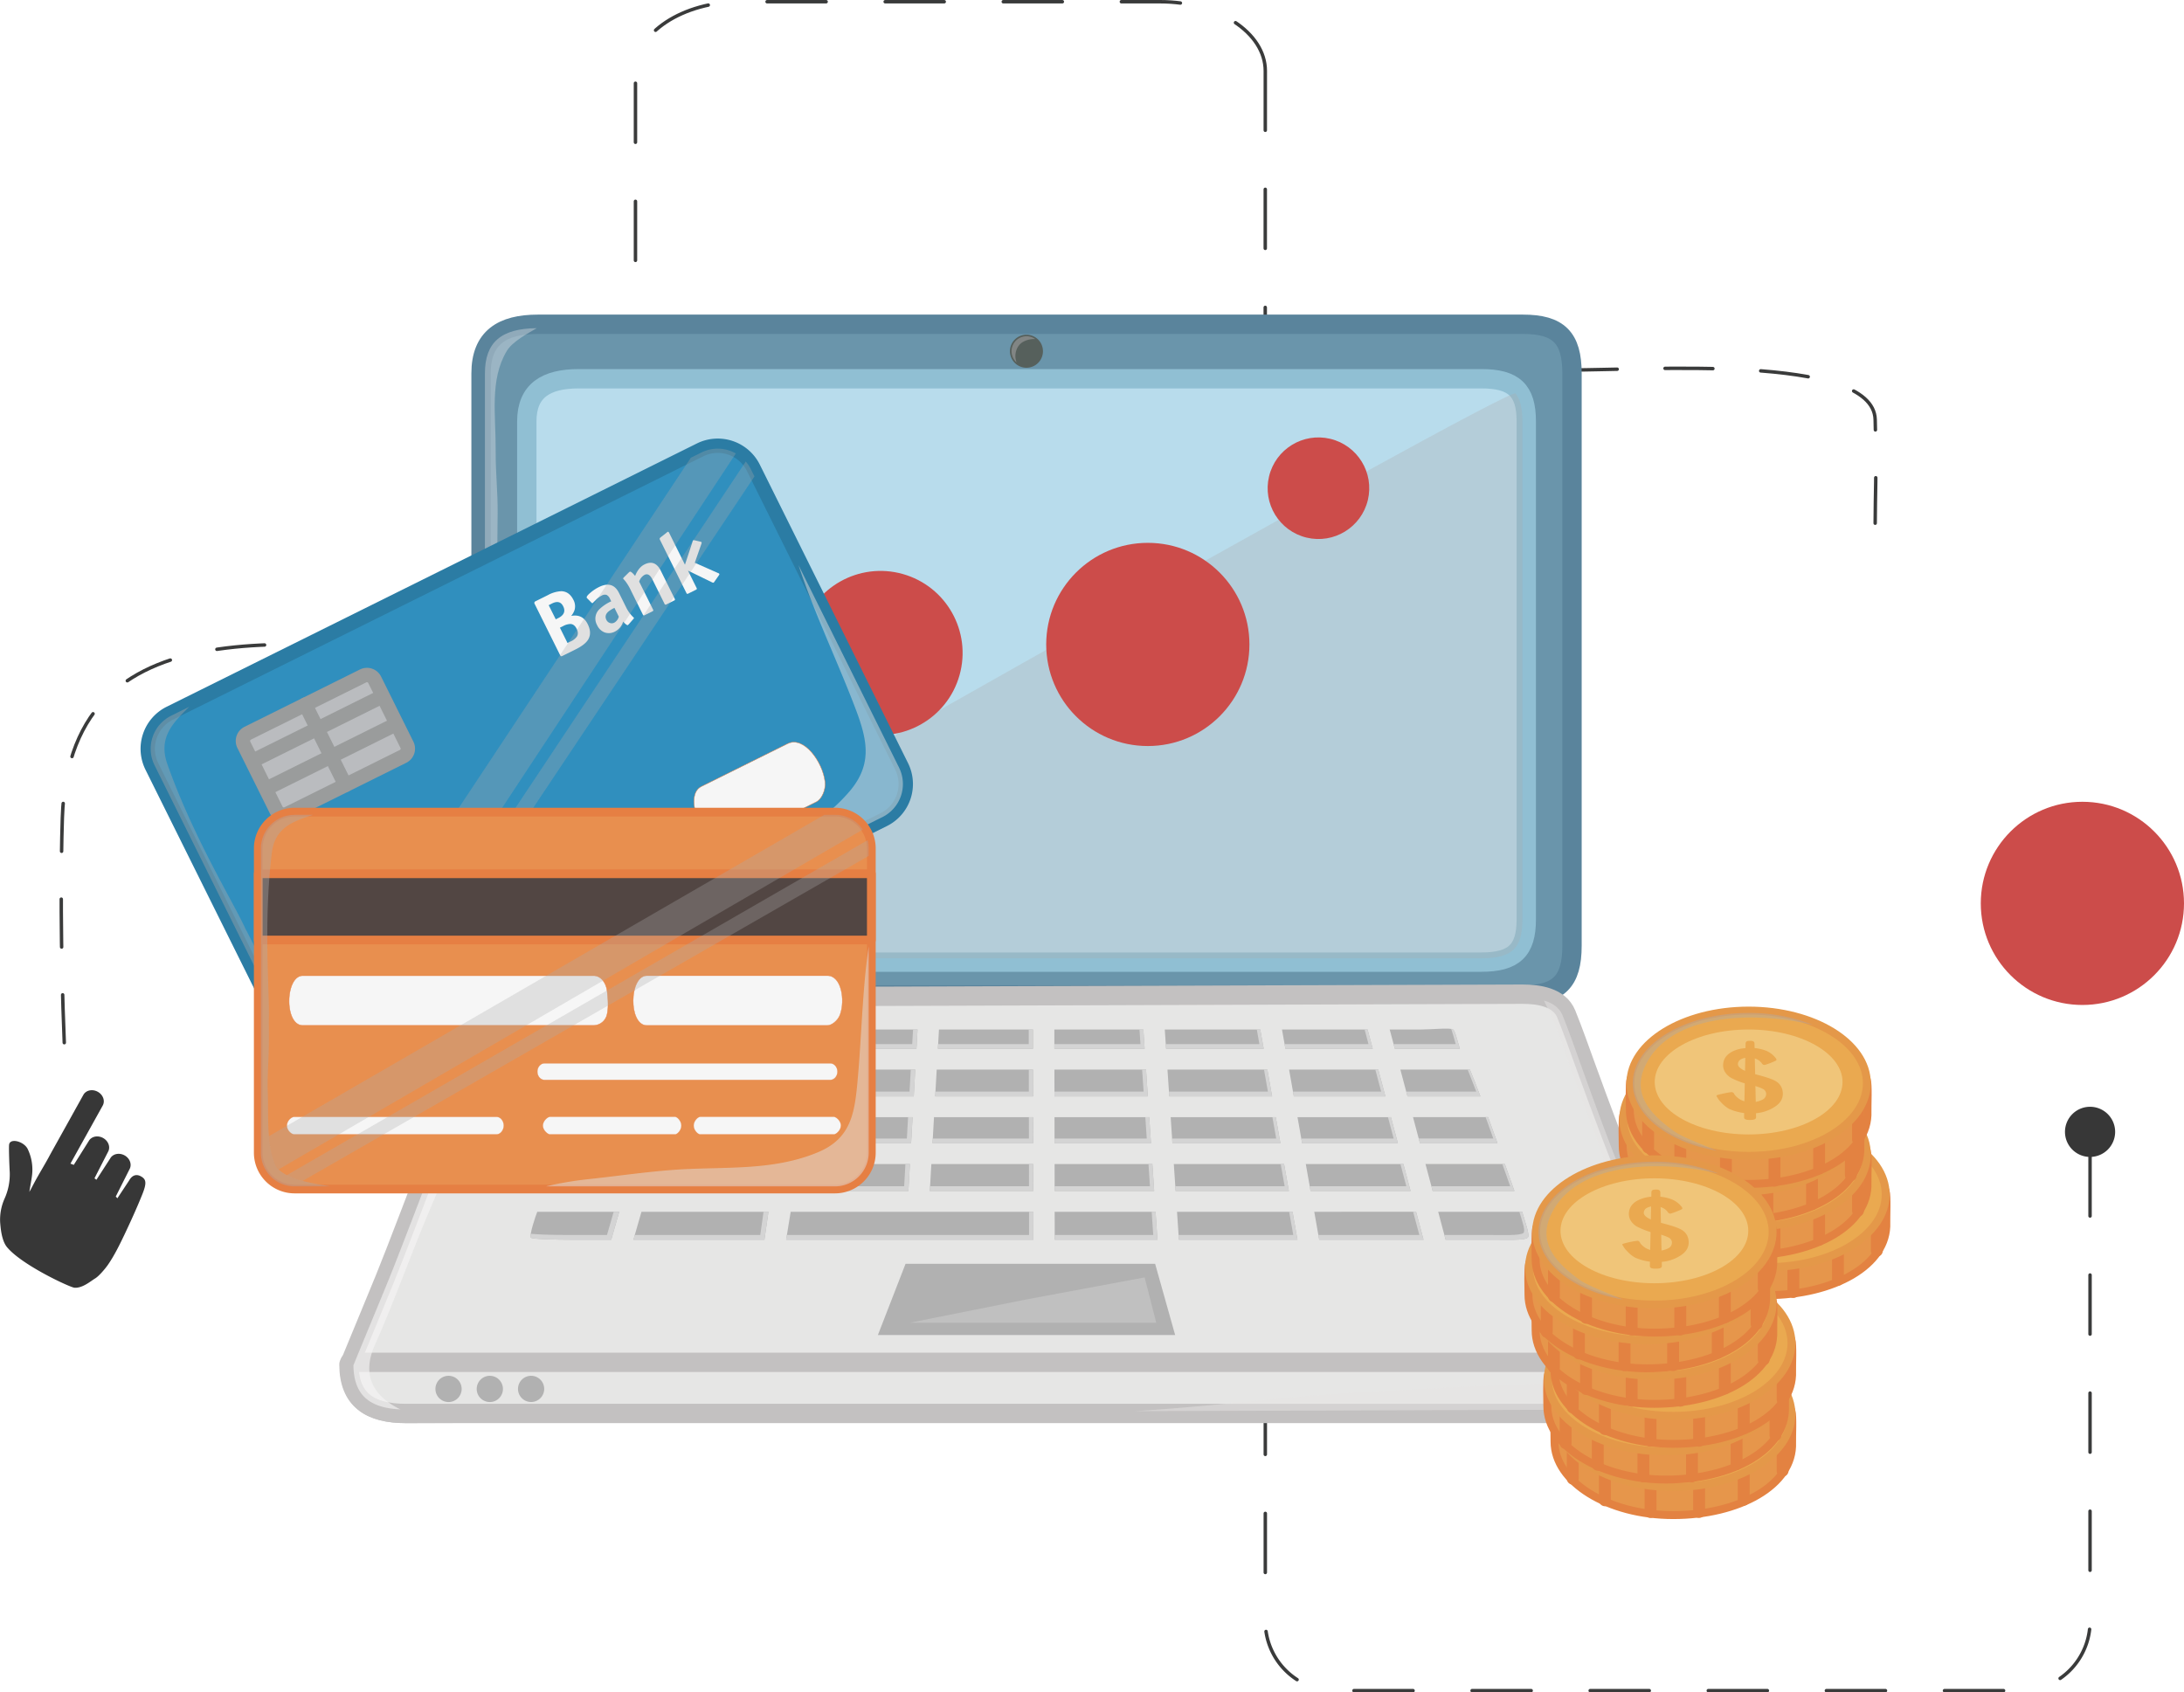 <svg xmlns="http://www.w3.org/2000/svg" viewBox="0 0 1267.09 981.96"><defs><style>.a424c65d-a228-4609-957a-bf2fabb9e5b5{isolation:isolate;}.a6ce483b-b4fb-4911-94f2-68bae3585533,.ad976632-9200-4cd8-aa28-81e3329dbab8,.bbca4042-1b21-43f6-8ed8-41e3784cee7d,.f881fbcc-7d92-46fc-a4e3-35e8fc0f1a68{fill:none;}.bbca4042-1b21-43f6-8ed8-41e3784cee7d,.f881fbcc-7d92-46fc-a4e3-35e8fc0f1a68{stroke:#3a3b3b;stroke-width:2px;}.a2182da8-6803-4aeb-b009-47ddc8bff3b6,.a295876e-c989-4521-8f01-4efb1367151d,.a5a3d5d7-06f9-4a26-a94b-dd6174d5262a,.a64918da-5661-4c01-b460-6143f53ac820,.a656d5cb-ca03-4c23-b910-c89b43911cd8,.a6ce483b-b4fb-4911-94f2-68bae3585533,.a7a62b1e-638a-4c57-8465-3858a9332adc,.a980d6c9-2ace-4827-9cb0-e75794795efe,.ad976632-9200-4cd8-aa28-81e3329dbab8,.b1873f75-5e5b-4c9b-8036-8332380164d2,.b5afcd7a-fff8-4c36-bbee-256fa1eeb6fb,.b6d87e23-3182-4f0a-af56-2aeefe53f227,.bbca4042-1b21-43f6-8ed8-41e3784cee7d,.be4dd770-1558-491e-9af2-e5d36e629512,.bec7705f-3ef8-44a0-a280-fef32cfb294e,.f0e4175d-bd8b-46a9-ac7d-5bc0ff3b53f5,.f133bd5e-ec02-4db8-b9a5-f857c7d5840e,.f657602f-faf5-42b0-b8ee-82cdcecd5070,.f881fbcc-7d92-46fc-a4e3-35e8fc0f1a68,.fbd45493-907f-4361-957c-103f3ce1794b,.fe4871db-935c-4b61-8ea4-f04395ccf6e6,.fe5f674f-a742-4850-b26d-2b6cfe8ba66f{stroke-linecap:round;stroke-linejoin:round;}.f881fbcc-7d92-46fc-a4e3-35e8fc0f1a68{stroke-dasharray:34.26;}.bbca4042-1b21-43f6-8ed8-41e3784cee7d{stroke-dasharray:27.77;}.f959a732-000d-46a5-8f6f-7faac651daec{fill:#373737;}.f657602f-faf5-42b0-b8ee-82cdcecd5070{fill:#6a95ab;stroke:#5a849c;}.a7a62b1e-638a-4c57-8465-3858a9332adc,.f133bd5e-ec02-4db8-b9a5-f857c7d5840e,.f657602f-faf5-42b0-b8ee-82cdcecd5070{stroke-width:11.22px;}.f1b44a8f-a837-477e-a49a-7b0c86d4372a{opacity:0.7;}.ab9dd452-1e7a-46ff-9b90-8bd80255d80d,.ac3e2de1-d5a6-4522-99b0-236b7ba41bb2,.afe4de6a-e07c-46d0-88e7-7610dd50af55,.ba9939f4-efae-4b15-9fb7-1c56ecbb25da,.bade6934-fcbe-4ee9-863f-29508aa25974,.e6237a53-16ab-43f8-a4c3-e4fab4bdc26c,.e661d7c7-6a8e-4df5-8959-1defab3d3898,.f1b44a8f-a837-477e-a49a-7b0c86d4372a,.f37a251a-780a-49d0-a1ff-05100c7f3089{mix-blend-mode:hard-light;}.afe4de6a-e07c-46d0-88e7-7610dd50af55,.e661d7c7-6a8e-4df5-8959-1defab3d3898{fill:#f5f3f3;}.ac3e2de1-d5a6-4522-99b0-236b7ba41bb2,.bdbe5b1d-d4f3-4a2c-b340-c1374303125d,.e661d7c7-6a8e-4df5-8959-1defab3d3898{opacity:0.5;}.f133bd5e-ec02-4db8-b9a5-f857c7d5840e{fill:#e6e6e5;stroke:#c3c1c1;}.a7a62b1e-638a-4c57-8465-3858a9332adc{fill:#b8dcec;stroke:#90bfd3;}.ba9939f4-efae-4b15-9fb7-1c56ecbb25da,.bade6934-fcbe-4ee9-863f-29508aa25974{opacity:0.3;}.ba9939f4-efae-4b15-9fb7-1c56ecbb25da,.be3675d1-ceb3-469c-a122-29fcae0fec4e{fill:#acaaab;}.b52fa2aa-7edd-44c6-97a9-7ffa95d907a5{fill:#56605c;}.a380528a-42b4-4504-b6f6-527762b005e3{fill:#b1b1b1;}.e6237a53-16ab-43f8-a4c3-e4fab4bdc26c{fill:#d8d7d8;}.ab9dd452-1e7a-46ff-9b90-8bd80255d80d,.e6237a53-16ab-43f8-a4c3-e4fab4bdc26c{opacity:0.4;}.adc78d87-4888-4723-b7a6-3bfe9f425b41,.bdbe5b1d-d4f3-4a2c-b340-c1374303125d{mix-blend-mode:multiply;}.f71989af-1aab-43db-b46a-a6eba355badb{fill:#e6e4e3;}.ec80406c-9e24-43e8-94b7-db891a07ad54{fill:#d4d4d4;}.afe4de6a-e07c-46d0-88e7-7610dd50af55,.f37a251a-780a-49d0-a1ff-05100c7f3089{opacity:0.8;}.fe5f674f-a742-4850-b26d-2b6cfe8ba66f{fill:#e6964b;}.a6ce483b-b4fb-4911-94f2-68bae3585533,.fe5f674f-a742-4850-b26d-2b6cfe8ba66f{stroke:#e38241;}.fe4871db-935c-4b61-8ea4-f04395ccf6e6,.fe5f674f-a742-4850-b26d-2b6cfe8ba66f{stroke-width:4.58px;}.a6ce483b-b4fb-4911-94f2-68bae3585533{stroke-width:6.88px;}.b7980a01-7386-483c-a3bd-d49339df9cd3,.fe4871db-935c-4b61-8ea4-f04395ccf6e6{fill:#eaa950;}.fe4871db-935c-4b61-8ea4-f04395ccf6e6{stroke:#e49849;}.a12b1534-448f-47a2-b3f5-6db931ab2fd3{fill:#f0c579;}.b6f7f47e-7c86-4829-9b78-8a29675cb01b{fill:#cc4c4a;}.b5afcd7a-fff8-4c36-bbee-256fa1eeb6fb{fill:#308fbe;stroke:#2b7ca4;}.a2182da8-6803-4aeb-b009-47ddc8bff3b6,.ad976632-9200-4cd8-aa28-81e3329dbab8,.b5afcd7a-fff8-4c36-bbee-256fa1eeb6fb{stroke-width:8.33px;}.fcabdd23-7e88-4661-a221-e0505da11663{fill:#e0e0e0;}.a295876e-c989-4521-8f01-4efb1367151d,.a5a3d5d7-06f9-4a26-a94b-dd6174d5262a,.a656d5cb-ca03-4c23-b910-c89b43911cd8,.b1873f75-5e5b-4c9b-8036-8332380164d2,.b6d87e23-3182-4f0a-af56-2aeefe53f227,.be4dd770-1558-491e-9af2-e5d36e629512,.bec7705f-3ef8-44a0-a280-fef32cfb294e,.f0e4175d-bd8b-46a9-ac7d-5bc0ff3b53f5,.fbd45493-907f-4361-957c-103f3ce1794b,.fdbc6e53-5c97-45f7-bca9-238a6112ad4a{fill:#f6f6f6;}.a295876e-c989-4521-8f01-4efb1367151d,.a5a3d5d7-06f9-4a26-a94b-dd6174d5262a,.a64918da-5661-4c01-b460-6143f53ac820,.a656d5cb-ca03-4c23-b910-c89b43911cd8,.a980d6c9-2ace-4827-9cb0-e75794795efe,.b1873f75-5e5b-4c9b-8036-8332380164d2,.b6d87e23-3182-4f0a-af56-2aeefe53f227,.be4dd770-1558-491e-9af2-e5d36e629512,.bec7705f-3ef8-44a0-a280-fef32cfb294e,.f0e4175d-bd8b-46a9-ac7d-5bc0ff3b53f5,.fbd45493-907f-4361-957c-103f3ce1794b{stroke:#e67f43;}.f0e4175d-bd8b-46a9-ac7d-5bc0ff3b53f5{stroke-width:0.23px;}.a5a3d5d7-06f9-4a26-a94b-dd6174d5262a{stroke-width:0.14px;}.a295876e-c989-4521-8f01-4efb1367151d{stroke-width:0.15px;}.a2182da8-6803-4aeb-b009-47ddc8bff3b6{fill:#babcbf;}.a2182da8-6803-4aeb-b009-47ddc8bff3b6,.ad976632-9200-4cd8-aa28-81e3329dbab8{stroke:#9a9c9c;}.a980d6c9-2ace-4827-9cb0-e75794795efe{fill:#e88f4f;}.a64918da-5661-4c01-b460-6143f53ac820,.a980d6c9-2ace-4827-9cb0-e75794795efe{stroke-width:5.07px;}.a64918da-5661-4c01-b460-6143f53ac820{fill:#524643;}.fbd45493-907f-4361-957c-103f3ce1794b{stroke-width:0.22px;}.b1873f75-5e5b-4c9b-8036-8332380164d2{stroke-width:0.17px;}.be4dd770-1558-491e-9af2-e5d36e629512{stroke-width:0.13px;}.b6d87e23-3182-4f0a-af56-2aeefe53f227{stroke-width:0.09px;}.bec7705f-3ef8-44a0-a280-fef32cfb294e{stroke-width:0.09px;}.a656d5cb-ca03-4c23-b910-c89b43911cd8{stroke-width:0.11px;}</style></defs><g class="a424c65d-a228-4609-957a-bf2fabb9e5b5"><g id="e479b48a-dcdf-4435-a584-567e0431e1e0" data-name="圖層 1"><g id="bcb40439-6443-43da-a346-32be474bab45" data-name="group02"><path class="f881fbcc-7d92-46fc-a4e3-35e8fc0f1a68" d="M1249.49,739.49V1009a40.16,40.16,0,0,1-40.15,40.16H811.11A40.16,40.16,0,0,1,771,1009V739.49" transform="translate(-36.91 -68.21)"/><path class="f881fbcc-7d92-46fc-a4e3-35e8fc0f1a68" d="M771,109.36c0-22.18-27.35-40.15-61.08-40.15H466.68c-33.74,0-61.09,18-61.09,40.15V305.05c0,22.18,27.35,40.16,61.09,40.16H709.87c33.73,0,61.08-18,61.08-40.16Z" transform="translate(-36.91 -68.21)"/><path class="bbca4042-1b21-43f6-8ed8-41e3784cee7d" d="M947.38,282.86c42.51.27,176.42-9.67,177.45,28.8.87,32.36,0,43.52,0,60.12" transform="translate(-36.91 -68.21)"/><path class="f959a732-000d-46a5-8f6f-7faac651daec" d="M1264.05,724.94a14.55,14.55,0,1,1-14.56-14.55A14.55,14.55,0,0,1,1264.05,724.94Z" transform="translate(-36.91 -68.21)"/><path class="f657602f-faf5-42b0-b8ee-82cdcecd5070" d="M948.94,617c0,20.71-7.78,28.49-28.49,28.49H349c-20.71,0-33-7.78-33-28.49V284.85c0-20.72,12.29-28.49,33-28.49H920.45c20.71,0,28.49,7.77,28.49,28.49Z" transform="translate(-36.91 -68.21)"/><g class="f1b44a8f-a837-477e-a49a-7b0c86d4372a"><path class="e661d7c7-6a8e-4df5-8959-1defab3d3898" d="M324.24,566.61c.18-12.71.64-25.42.3-37.86-.24-8.58-.39-17.17-.27-25.77.61-45.66.88-91.33,1.35-137,.12-12.73-1.22-23.2-1.13-35.93.14-21-3.64-41.38,6.46-58.24,3.29-5.48,12.46-10.32,17.37-13.18-20.77.18-30.07,8.27-30.07,26.22V617c0,18.14,9.49,26.24,30.75,26.24h8.36c-12.19,0-27.06-6.1-31.28-18.44-2-5.74-1.34-12.1-1.3-18.06,0-7.43-.35-14.84-.63-22.26C323.92,578.5,324.15,572.59,324.24,566.61Z" transform="translate(-36.91 -68.21)"/></g><path class="f133bd5e-ec02-4db8-b9a5-f857c7d5840e" d="M1025.88,857.37c.07,20.72-7.69,28.52-28.4,28.58l-724.72,2.39c-20.72.07-33-7.67-33.09-28.38,6.89-16.73,13.85-33.43,20.69-50.17,12.78-31.26,55-145.79,60.61-153,6.35-8.17,18-9.81,27.63-9.85l571.45-1.88c9.54,0,21.58,1.67,25.59,11.56,3.93,9.69,7.69,20.45,11.29,30.35,9.29,25.55,18.55,50.5,29.07,75.59q16.38,39.09,32.9,78.13C1021.24,846.25,1023.55,851.82,1025.88,857.37Z" transform="translate(-36.91 -68.21)"/><path class="f133bd5e-ec02-4db8-b9a5-f857c7d5840e" d="M239.86,858.66c-.16.4-.33.79-.5,1.19,0,20.71,12.29,28.49,33,28.49H997.08c20.72,0,28.49-7.78,28.49-28.49-.16-.4-.32-.79-.49-1.19Z" transform="translate(-36.91 -68.21)"/><path class="a7a62b1e-638a-4c57-8465-3858a9332adc" d="M922.41,601.67c0,18-7.13,24.79-26.11,24.79H372.77c-19,0-30.23-6.77-30.23-24.79V312.74c0-18,11.25-24.78,30.23-24.78H896.3c19,0,26.11,6.76,26.11,24.78Z" transform="translate(-36.91 -68.21)"/><g class="bade6934-fcbe-4ee9-863f-29508aa25974"><path class="be3675d1-ceb3-469c-a122-29fcae0fec4e" d="M348.52,615.66c4.23,5.85,12.15,8.57,24.25,8.57H896.3c17.85,0,23.87-5.69,23.87-22.56V312.74c0-7.44-1.17-12.71-4-16.27C912.55,292,346,612.16,348.52,615.66Z" transform="translate(-36.91 -68.21)"/></g><path class="b52fa2aa-7edd-44c6-97a9-7ffa95d907a5" d="M642,272a9.58,9.58,0,1,1-9.58-9.58A9.57,9.57,0,0,1,642,272Z" transform="translate(-36.91 -68.21)"/><g class="ac3e2de1-d5a6-4522-99b0-236b7ba41bb2"><path class="be3675d1-ceb3-469c-a122-29fcae0fec4e" d="M630.61,266.48a13.44,13.44,0,0,1,6.9-1.54,8.68,8.68,0,0,0-10.78,13.58C625,274.32,626.45,268.71,630.61,266.48Z" transform="translate(-36.91 -68.21)"/></g><polygon class="a380528a-42b4-4504-b6f6-527762b005e3" points="681.79 774.62 509.32 774.62 525.37 733.3 670.17 733.3 681.79 774.62"/><polygon class="e6237a53-16ab-43f8-a4c3-e4fab4bdc26c" points="670.81 767.49 527.78 767.49 595.55 753.96 664.08 741.19 670.81 767.49"/><g class="bdbe5b1d-d4f3-4a2c-b340-c1374303125d"><path class="f71989af-1aab-43db-b46a-a6eba355badb" d="M1009.49,825.87q-12.81-30.66-25.56-61.34c-11.06-26.61-20.83-53.39-29.11-76.4l-2.28-6.35c-2.9-8.12-5.89-16.51-9-24.22-1.73-4.29-5.33-7.21-10.9-8.8A203.2,203.2,0,0,1,945,678.85c8.14,24.33,18,48,25.92,72.38,7.17,22,16.55,44.32,22.25,66.77,3.32,13.15,6.43,29.88-3.1,41.28-14,16.75-41.16,11.29-59.76,11.81-31.27.88-66.17,3-97,4.56C787,878,741.53,884.21,695.08,887l302.4-1c9.95,0,16.44-1.91,20.4-5.93s5.72-10.39,5.75-20.19Z" transform="translate(-36.91 -68.21)"/></g><path class="a380528a-42b4-4504-b6f6-527762b005e3" d="M770.07,676.76l-2-11.2H712.68l.76,11.2Z" transform="translate(-36.91 -68.21)"/><path class="a380528a-42b4-4504-b6f6-527762b005e3" d="M833.34,676.76l-3-11.2H780.68l2,11.2Z" transform="translate(-36.91 -68.21)"/><path class="a380528a-42b4-4504-b6f6-527762b005e3" d="M883.88,676.76c-1.53-5.14-2.78-10.47-4-11.26-1.73-1.07-12.37.06-18.51.06H843.17l3,11.2Z" transform="translate(-36.91 -68.21)"/><path class="a380528a-42b4-4504-b6f6-527762b005e3" d="M701,676.76l-.75-11.2H648.61v11.2Z" transform="translate(-36.91 -68.21)"/><path class="a380528a-42b4-4504-b6f6-527762b005e3" d="M636.21,676.76l0-11.2H581.68l-.64,11.2Z" transform="translate(-36.91 -68.21)"/><path class="a380528a-42b4-4504-b6f6-527762b005e3" d="M853.5,704.36h42.3c-2.29-6.1-4.38-11.5-6.09-15.55H849.36Z" transform="translate(-36.91 -68.21)"/><path class="a380528a-42b4-4504-b6f6-527762b005e3" d="M568.61,676.76l.63-11.2H510.59L509,676.76Z" transform="translate(-36.91 -68.21)"/><path class="a380528a-42b4-4504-b6f6-527762b005e3" d="M868.1,759.26h47.44c-1.58-4.43-3.49-9.8-5.56-15.66H863.93Z" transform="translate(-36.91 -68.21)"/><path class="a380528a-42b4-4504-b6f6-527762b005e3" d="M860.73,731.56h45c-1.8-5-3.65-10.18-5.46-15.16H856.7Z" transform="translate(-36.91 -68.21)"/><polygon class="a380528a-42b4-4504-b6f6-527762b005e3" points="611.82 663.36 667.76 663.36 666.75 648.2 611.79 648.2 611.82 663.36"/><polygon class="a380528a-42b4-4504-b6f6-527762b005e3" points="738.04 636.16 735.29 620.6 677.33 620.6 678.38 636.16 738.04 636.16"/><polygon class="a380528a-42b4-4504-b6f6-527762b005e3" points="542.57 636.16 599.36 636.16 599.33 620.6 543.45 620.6 542.57 636.16"/><polygon class="a380528a-42b4-4504-b6f6-527762b005e3" points="541.02 663.36 599.4 663.36 599.38 648.2 541.88 648.2 541.02 663.36"/><polygon class="a380528a-42b4-4504-b6f6-527762b005e3" points="453.8 648.2 387.95 648.2 383.59 663.36 451.62 663.36 453.8 648.2"/><polygon class="a380528a-42b4-4504-b6f6-527762b005e3" points="665.93 636.16 664.89 620.6 611.74 620.6 611.77 636.16 665.93 636.16"/><polygon class="a380528a-42b4-4504-b6f6-527762b005e3" points="755.45 663.36 811.01 663.36 806.97 648.2 752.77 648.2 755.45 663.36"/><path class="a380528a-42b4-4504-b6f6-527762b005e3" d="M496.43,676.76l1.62-11.2H439.48l-3.23,11.2Z" transform="translate(-36.91 -68.21)"/><polygon class="a380528a-42b4-4504-b6f6-527762b005e3" points="391.41 636.16 455.54 636.16 457.78 620.6 395.88 620.6 391.41 636.16"/><polygon class="a380528a-42b4-4504-b6f6-527762b005e3" points="680.2 663.36 742.86 663.36 740.17 648.2 679.19 648.2 680.2 663.36"/><polygon class="a380528a-42b4-4504-b6f6-527762b005e3" points="681.01 675.4 682.06 691.06 747.77 691.06 744.99 675.4 681.01 675.4"/><polygon class="a380528a-42b4-4504-b6f6-527762b005e3" points="799.63 620.6 747.89 620.6 750.64 636.16 803.77 636.16 799.63 620.6"/><polygon class="a380528a-42b4-4504-b6f6-527762b005e3" points="611.85 675.4 611.87 691.06 669.62 691.06 668.57 675.4 611.85 675.4"/><polygon class="a380528a-42b4-4504-b6f6-527762b005e3" points="757.58 675.4 760.35 691.06 818.37 691.06 814.21 675.4 757.58 675.4"/><polygon class="a380528a-42b4-4504-b6f6-527762b005e3" points="464.14 663.36 528.59 663.36 529.45 648.2 466.34 648.2 464.14 663.36"/><polygon class="a380528a-42b4-4504-b6f6-527762b005e3" points="468.07 636.16 530.13 636.16 531.01 620.6 470.32 620.6 468.07 636.16"/><polygon class="a380528a-42b4-4504-b6f6-527762b005e3" points="527.91 675.4 462.41 675.4 460.15 691.06 527.02 691.06 527.91 675.4"/><polygon class="a380528a-42b4-4504-b6f6-527762b005e3" points="540.34 675.4 539.45 691.06 599.46 691.06 599.43 675.4 540.34 675.4"/><polygon class="a380528a-42b4-4504-b6f6-527762b005e3" points="449.88 675.4 380.14 675.4 375.63 691.06 447.61 691.06 449.88 675.4"/><path class="a380528a-42b4-4504-b6f6-527762b005e3" d="M412,716.4h-43.6c-.76,2.07-1.53,4.13-2.25,6.21-1,3-2.08,6-3.11,8.95h44.6Z" transform="translate(-36.91 -68.21)"/><path class="a380528a-42b4-4504-b6f6-527762b005e3" d="M648.79,771.31l.05,16.22h59.58l-1.08-16.22Z" transform="translate(-36.91 -68.21)"/><path class="a380528a-42b4-4504-b6f6-527762b005e3" d="M419.91,688.81H378.68c-1.89,5.2-3.84,10.38-5.81,15.55h42.57Z" transform="translate(-36.91 -68.21)"/><path class="a380528a-42b4-4504-b6f6-527762b005e3" d="M636.39,771.31H495.64L493,787.53H636.42Z" transform="translate(-36.91 -68.21)"/><path class="a380528a-42b4-4504-b6f6-527762b005e3" d="M404.15,743.6h-45.3q-2.75,7.9-5.58,15.66h46.38Z" transform="translate(-36.91 -68.21)"/><path class="a380528a-42b4-4504-b6f6-527762b005e3" d="M409.07,771.31l-4.66,16.22h76l2.34-16.22Z" transform="translate(-36.91 -68.21)"/><path class="a380528a-42b4-4504-b6f6-527762b005e3" d="M348.62,771.31c-1.07,2.58-4.91,14.18-3.67,15.07s15.95,1.15,22.41,1.15h24.16l4.66-16.22Z" transform="translate(-36.91 -68.21)"/><path class="a380528a-42b4-4504-b6f6-527762b005e3" d="M719.78,771.31l1.09,16.22h68.79l-2.86-16.22Z" transform="translate(-36.91 -68.21)"/><path class="a380528a-42b4-4504-b6f6-527762b005e3" d="M799.4,771.31l2.87,16.22H862.8l-4.31-16.22Z" transform="translate(-36.91 -68.21)"/><path class="a380528a-42b4-4504-b6f6-527762b005e3" d="M875.62,787.53h27.51c7.27,0,18.46.51,20.15-1.22,1.41-1.44-1.57-9-3.24-15H871.3Z" transform="translate(-36.91 -68.21)"/><path class="a380528a-42b4-4504-b6f6-527762b005e3" d="M426.59,665.56H403.21c-6.29,0-13.31-.24-14.74.67-1.16.74-3.52,4.67-5.6,10.53h40.5Z" transform="translate(-36.91 -68.21)"/><g class="adc78d87-4888-4723-b7a6-3bfe9f425b41"><path class="ec80406c-9e24-43e8-94b7-db891a07ad54" d="M713.25,674l.19,2.76h56.63l-2-11.2h-2l1.49,8.44Z" transform="translate(-36.91 -68.21)"/><path class="ec80406c-9e24-43e8-94b7-db891a07ad54" d="M782.18,674l.49,2.76h50.67l-3-11.2h-1.72l2.24,8.44Z" transform="translate(-36.91 -68.21)"/><path class="ec80406c-9e24-43e8-94b7-db891a07ad54" d="M845.42,674l.74,2.76h37.72c-1.53-5.14-2.78-10.47-4-11.26a3.13,3.13,0,0,0-1.06-.31c.82,2.21,1.68,5.54,2.65,8.81Z" transform="translate(-36.91 -68.21)"/><path class="ec80406c-9e24-43e8-94b7-db891a07ad54" d="M648.62,674v2.76H701l-.75-11.2H698l.57,8.44Z" transform="translate(-36.91 -68.21)"/><path class="ec80406c-9e24-43e8-94b7-db891a07ad54" d="M581.2,674l-.16,2.76h55.17l0-11.2h-2.44V674Z" transform="translate(-36.91 -68.21)"/><path class="ec80406c-9e24-43e8-94b7-db891a07ad54" d="M852.76,701.6l.74,2.76h42.3c-2.29-6.1-4.38-11.5-6.09-15.55h-1.32c1.48,3.62,3.15,8,5,12.79Z" transform="translate(-36.91 -68.21)"/><path class="ec80406c-9e24-43e8-94b7-db891a07ad54" d="M509.36,674l-.4,2.76h59.65l.63-11.2h-2.6l-.49,8.44Z" transform="translate(-36.91 -68.21)"/><path class="ec80406c-9e24-43e8-94b7-db891a07ad54" d="M915.54,759.26c-1.58-4.43-3.49-9.8-5.56-15.66h-1.47c1.68,4.78,3.25,9.18,4.58,12.9H867.37l.73,2.76Z" transform="translate(-36.91 -68.21)"/><path class="ec80406c-9e24-43e8-94b7-db891a07ad54" d="M860,728.8l.73,2.76h45c-1.8-5-3.65-10.18-5.46-15.16h-1.46c1.49,4.11,3,8.27,4.47,12.4Z" transform="translate(-36.91 -68.21)"/><polygon class="ec80406c-9e24-43e8-94b7-db891a07ad54" points="611.82 660.6 611.82 663.36 667.76 663.36 666.75 648.2 664.48 648.2 665.31 660.6 611.82 660.6"/><polygon class="ec80406c-9e24-43e8-94b7-db891a07ad54" points="678.19 633.39 678.38 636.16 738.04 636.16 735.29 620.6 733.33 620.6 735.6 633.39 678.19 633.39"/><polygon class="ec80406c-9e24-43e8-94b7-db891a07ad54" points="542.73 633.39 542.57 636.16 599.36 636.16 599.33 620.6 596.88 620.6 596.91 633.39 542.73 633.39"/><polygon class="ec80406c-9e24-43e8-94b7-db891a07ad54" points="541.18 660.6 541.02 663.36 599.4 663.36 599.38 648.2 596.93 648.2 596.96 660.6 541.18 660.6"/><polygon class="ec80406c-9e24-43e8-94b7-db891a07ad54" points="450.95 648.2 449.16 660.6 384.38 660.6 383.59 663.36 451.62 663.36 453.8 648.2 450.95 648.2"/><polygon class="ec80406c-9e24-43e8-94b7-db891a07ad54" points="611.76 633.39 611.77 636.16 665.93 636.16 664.89 620.6 662.62 620.6 663.49 633.39 611.76 633.39"/><polygon class="ec80406c-9e24-43e8-94b7-db891a07ad54" points="754.97 660.6 755.45 663.36 811.01 663.36 806.97 648.2 805.25 648.2 808.55 660.6 754.97 660.6"/><path class="ec80406c-9e24-43e8-94b7-db891a07ad54" d="M437.05,674l-.8,2.76h60.18l1.62-11.2h-2.86L494,674Z" transform="translate(-36.91 -68.21)"/><polygon class="ec80406c-9e24-43e8-94b7-db891a07ad54" points="392.2 633.39 391.41 636.16 455.54 636.16 457.78 620.6 454.93 620.6 453.09 633.39 392.2 633.39"/><polygon class="ec80406c-9e24-43e8-94b7-db891a07ad54" points="680.02 660.6 680.2 663.36 742.86 663.36 740.17 648.2 738.21 648.2 740.41 660.6 680.02 660.6"/><polygon class="ec80406c-9e24-43e8-94b7-db891a07ad54" points="681.88 688.3 682.06 691.06 747.77 691.06 744.99 675.4 743.03 675.4 745.31 688.3 681.88 688.3"/><polygon class="ec80406c-9e24-43e8-94b7-db891a07ad54" points="750.15 633.39 750.64 636.16 803.77 636.16 799.63 620.6 797.91 620.6 801.32 633.39 750.15 633.39"/><polygon class="ec80406c-9e24-43e8-94b7-db891a07ad54" points="611.86 688.3 611.87 691.06 669.62 691.06 668.57 675.4 666.31 675.4 667.17 688.3 611.86 688.3"/><polygon class="ec80406c-9e24-43e8-94b7-db891a07ad54" points="759.87 688.3 760.35 691.06 818.37 691.06 814.21 675.4 812.49 675.4 815.92 688.3 759.87 688.3"/><polygon class="ec80406c-9e24-43e8-94b7-db891a07ad54" points="464.55 660.6 464.14 663.36 528.59 663.36 529.45 648.2 526.84 648.2 526.14 660.6 464.55 660.6"/><polygon class="ec80406c-9e24-43e8-94b7-db891a07ad54" points="468.47 633.39 468.07 636.16 530.13 636.16 531.01 620.6 528.4 620.6 527.68 633.39 468.47 633.39"/><polygon class="ec80406c-9e24-43e8-94b7-db891a07ad54" points="527.02 691.06 527.91 675.4 525.3 675.4 524.57 688.3 460.55 688.3 460.15 691.06 527.02 691.06"/><polygon class="ec80406c-9e24-43e8-94b7-db891a07ad54" points="539.61 688.3 539.45 691.06 599.46 691.06 599.43 675.4 596.98 675.4 597 688.3 539.61 688.3"/><polygon class="ec80406c-9e24-43e8-94b7-db891a07ad54" points="445.17 688.3 376.42 688.3 375.63 691.06 447.61 691.06 449.88 675.4 447.02 675.4 445.17 688.3"/><path class="ec80406c-9e24-43e8-94b7-db891a07ad54" d="M364,728.8l-1,2.76h44.6L412,716.4h-3.25l-3.56,12.4Z" transform="translate(-36.91 -68.21)"/><path class="ec80406c-9e24-43e8-94b7-db891a07ad54" d="M705.07,771.31l.91,13.46H648.83v2.76h59.58l-1.08-16.22Z" transform="translate(-36.91 -68.21)"/><path class="ec80406c-9e24-43e8-94b7-db891a07ad54" d="M373.9,701.6c-.35.92-.68,1.84-1,2.76h42.57l4.47-15.55h-3.24L413,701.6Z" transform="translate(-36.91 -68.21)"/><path class="ec80406c-9e24-43e8-94b7-db891a07ad54" d="M633.94,771.31l0,13.46H493.43l-.46,2.76H636.42l0-16.22Z" transform="translate(-36.91 -68.21)"/><path class="ec80406c-9e24-43e8-94b7-db891a07ad54" d="M400.9,743.6l-3.7,12.9H354.25c-.33.92-.64,1.85-1,2.76h46.38l4.5-15.66Z" transform="translate(-36.91 -68.21)"/><path class="ec80406c-9e24-43e8-94b7-db891a07ad54" d="M478,784.77H405.21l-.8,2.76h76l2.34-16.22h-2.86Z" transform="translate(-36.91 -68.21)"/><path class="ec80406c-9e24-43e8-94b7-db891a07ad54" d="M389.07,784.77H364.91c-5.13,0-15.4-.17-20.07-.68-.19,1.21-.19,2.08.11,2.29,1.24.88,15.95,1.15,22.41,1.15h24.16l4.66-16.22h-3.24Z" transform="translate(-36.91 -68.21)"/><path class="ec80406c-9e24-43e8-94b7-db891a07ad54" d="M784.84,771.31l2.38,13.46H720.68l.19,2.76h68.79l-2.86-16.22Z" transform="translate(-36.91 -68.21)"/><path class="ec80406c-9e24-43e8-94b7-db891a07ad54" d="M856.77,771.31l3.58,13.46H801.78l.49,2.76H862.8l-4.31-16.22Z" transform="translate(-36.91 -68.21)"/><path class="ec80406c-9e24-43e8-94b7-db891a07ad54" d="M920,771.31H918.4c1.65,5.38,3.63,11,2.43,12.24-1.7,1.74-12.89,1.22-20.16,1.22H874.88l.74,2.76h27.51c7.27,0,18.46.51,20.15-1.22C924.69,784.87,921.71,777.35,920,771.31Z" transform="translate(-36.91 -68.21)"/><path class="ec80406c-9e24-43e8-94b7-db891a07ad54" d="M383.93,674c-.35.87-.71,1.78-1.06,2.76h40.5l3.22-11.2h-3.24L420.92,674Z" transform="translate(-36.91 -68.21)"/></g><g class="f37a251a-780a-49d0-a1ff-05100c7f3089"><path class="afe4de6a-e07c-46d0-88e7-7610dd50af55" d="M254.31,848.84c11.73-26.23,22-55.74,33.44-82.13,11.19-25.88,23.64-65.66,42.23-114.14a19.53,19.53,0,0,0-7.23,5.62c-3.42,4.41-23.89,57.95-38.83,97-8.73,22.85-17,44.43-21.47,55.41s-9,21.84-13.5,32.76l-7,17c.21,16.78,8.67,24.78,27.24,25.61C254.27,878.75,246.33,866.71,254.31,848.84Z" transform="translate(-36.91 -68.21)"/></g><path class="a380528a-42b4-4504-b6f6-527762b005e3" d="M304.75,874.1a7.61,7.61,0,1,1-7.6-7.61A7.61,7.61,0,0,1,304.75,874.1Z" transform="translate(-36.91 -68.21)"/><path class="a380528a-42b4-4504-b6f6-527762b005e3" d="M328.7,874.1a7.61,7.61,0,1,1-7.61-7.61A7.61,7.61,0,0,1,328.7,874.1Z" transform="translate(-36.91 -68.21)"/><path class="a380528a-42b4-4504-b6f6-527762b005e3" d="M352.64,874.1a7.6,7.6,0,1,1-7.6-7.61A7.6,7.6,0,0,1,352.64,874.1Z" transform="translate(-36.91 -68.21)"/><path class="fe5f674f-a742-4850-b26d-2b6cfe8ba66f" d="M1131.31,777.55c1,24.86-31.09,42.14-69,42.14s-68.88-19.34-68.88-42.62c0-2.78-.44-15.62.41-18.26,6.17-19.37,35.12-23.4,68.47-23.4,33.14,0,62.19,4.65,68.59,23.85C1131.84,762,1131.2,774.64,1131.31,777.55Z" transform="translate(-36.91 -68.21)"/><line class="a6ce483b-b4fb-4911-94f2-68bae3585533" x1="967.14" y1="730.34" x2="967.14" y2="699.94"/><line class="a6ce483b-b4fb-4911-94f2-68bae3585533" x1="985.79" y1="742.88" x2="985.79" y2="712.48"/><line class="a6ce483b-b4fb-4911-94f2-68bae3585533" x1="1012.26" y1="749.66" x2="1012.26" y2="719.26"/><line class="a6ce483b-b4fb-4911-94f2-68bae3585533" x1="1040.44" y1="749.66" x2="1040.44" y2="719.26"/><line class="a6ce483b-b4fb-4911-94f2-68bae3585533" x1="1066.33" y1="742.54" x2="1066.33" y2="712.13"/><line class="a6ce483b-b4fb-4911-94f2-68bae3585533" x1="1088.88" y1="725.73" x2="1088.88" y2="706.38"/><path class="fe4871db-935c-4b61-8ea4-f04395ccf6e6" d="M1130.93,761.27c0,23.27-30.71,42.14-68.59,42.14s-68.59-18.87-68.59-42.14,30.71-42.14,68.59-42.14S1130.93,738,1130.93,761.27Z" transform="translate(-36.91 -68.21)"/><path class="a12b1534-448f-47a2-b3f5-6db931ab2fd3" d="M1116.82,760.6c0,16.81-24.39,30.44-54.48,30.44s-54.48-13.63-54.48-30.44,24.39-30.44,54.48-30.44S1116.82,743.79,1116.82,760.6Z" transform="translate(-36.91 -68.21)"/><path class="b7980a01-7386-483c-a3bd-d49339df9cd3" d="M1043.85,768.3a45.69,45.69,0,0,1,8.77-1.85,1.72,1.72,0,0,1,1.37,1.12,5.93,5.93,0,0,0,1.32,1.55,11.62,11.62,0,0,0,2.26,1.7,12.88,12.88,0,0,0,6.29,1.43,13.21,13.21,0,0,0,6.49-1.42,3.69,3.69,0,0,0,2.17-3.5,3.42,3.42,0,0,0-1.86-2.73,24.72,24.72,0,0,0-6.12-2.07c-.39-.11-1-.26-1.7-.44a47.11,47.11,0,0,1-10.29-3.71,10.16,10.16,0,0,1-4-3.75,7.57,7.57,0,0,1-1-4.79c.34-2.92,2-5.1,4.87-6.7s6.34-2.32,10.62-2.32a23.55,23.55,0,0,1,9.5,1.66,13.56,13.56,0,0,1,5.41,4.06c.36.47.94,1.16.21,1.63a44.26,44.26,0,0,1-6.31,2.47c-1.44.25-1.74-1-2.4-1.62a8.83,8.83,0,0,0-2.14-1.59,10.74,10.74,0,0,0-4.92-1,8.78,8.78,0,0,0-4.48.94,3.25,3.25,0,0,0-1.77,2.75c-.1,1.82,2.54,3.79,8.21,5.41,1.75.49,3.14.85,4.14,1.12,4.84,1.3,8.29,2.46,10.22,3.82a7.88,7.88,0,0,1,3.41,5.71c.43,3.33-.86,6.19-4.07,8.43a23.52,23.52,0,0,1-13.66,4.14,30.2,30.2,0,0,1-13.38-2.59,19.87,19.87,0,0,1-5-4.19,10.09,10.09,0,0,1-1.63-2.15,6,6,0,0,1-.64-1.14A.37.37,0,0,1,1043.85,768.3Z" transform="translate(-36.91 -68.21)"/><path class="b7980a01-7386-483c-a3bd-d49339df9cd3" d="M1066.68,781c0,1.33-1.64,1.52-3.37,1.54s-3.63-.11-3.6-1.54l.87-42.79a1.45,1.45,0,0,1,1.36-1.49c1.54-.15,3.76-.34,3.81,1.48C1065.75,738.24,1066.68,781,1066.68,781Z" transform="translate(-36.91 -68.21)"/><path class="fe5f674f-a742-4850-b26d-2b6cfe8ba66f" d="M1120.38,754.33c1,24.86-31.09,42.13-69,42.13s-68.88-19.34-68.88-42.61c0-2.78-.43-15.63.4-18.26,6.18-19.38,35.13-23.41,68.48-23.41,33.15,0,62.19,4.66,68.59,23.86C1120.91,738.78,1120.27,751.42,1120.38,754.33Z" transform="translate(-36.91 -68.21)"/><line class="a6ce483b-b4fb-4911-94f2-68bae3585533" x1="956.21" y1="707.12" x2="956.21" y2="676.71"/><line class="a6ce483b-b4fb-4911-94f2-68bae3585533" x1="974.86" y1="719.66" x2="974.86" y2="689.26"/><line class="a6ce483b-b4fb-4911-94f2-68bae3585533" x1="1001.33" y1="726.44" x2="1001.33" y2="696.03"/><line class="a6ce483b-b4fb-4911-94f2-68bae3585533" x1="1029.51" y1="726.44" x2="1029.51" y2="696.03"/><line class="a6ce483b-b4fb-4911-94f2-68bae3585533" x1="1055.4" y1="719.31" x2="1055.4" y2="688.91"/><line class="a6ce483b-b4fb-4911-94f2-68bae3585533" x1="1077.95" y1="702.51" x2="1077.95" y2="683.16"/><path class="fe4871db-935c-4b61-8ea4-f04395ccf6e6" d="M1120,738.05c0,23.27-30.71,42.14-68.59,42.14s-68.59-18.87-68.59-42.14,30.71-42.14,68.59-42.14S1120,714.78,1120,738.05Z" transform="translate(-36.91 -68.21)"/><path class="a12b1534-448f-47a2-b3f5-6db931ab2fd3" d="M1105.89,737.37c0,16.81-24.39,30.45-54.48,30.45s-54.48-13.64-54.48-30.45,24.39-30.43,54.48-30.43S1105.89,720.57,1105.89,737.37Z" transform="translate(-36.91 -68.21)"/><path class="b7980a01-7386-483c-a3bd-d49339df9cd3" d="M1032.91,745.08a46.71,46.71,0,0,1,8.78-1.86,1.74,1.74,0,0,1,1.37,1.12,5.78,5.78,0,0,0,1.32,1.56,11.58,11.58,0,0,0,2.26,1.69,12.74,12.74,0,0,0,6.29,1.43,13.1,13.1,0,0,0,6.49-1.41,3.72,3.72,0,0,0,2.17-3.5,3.39,3.39,0,0,0-1.86-2.73,25.06,25.06,0,0,0-6.12-2.08c-.39-.11-1-.25-1.7-.43a46.46,46.46,0,0,1-10.29-3.72,10.09,10.09,0,0,1-4-3.75,7.53,7.53,0,0,1-.95-4.78c.34-2.92,2-5.11,4.87-6.71a21.35,21.35,0,0,1,10.62-2.31,23.55,23.55,0,0,1,9.5,1.66,13.54,13.54,0,0,1,5.41,4.06c.36.47.94,1.16.21,1.63a45.48,45.48,0,0,1-6.31,2.47c-1.43.25-1.74-1-2.4-1.62a8.73,8.73,0,0,0-2.15-1.6,10.82,10.82,0,0,0-4.91-1.05,8.71,8.71,0,0,0-4.47,1,3.24,3.24,0,0,0-1.78,2.74c-.1,1.83,2.54,3.8,8.21,5.42,1.75.49,3.13.85,4.14,1.12,4.84,1.3,8.28,2.46,10.22,3.82a7.85,7.85,0,0,1,3.41,5.71c.43,3.33-.87,6.18-4.07,8.42a23.52,23.52,0,0,1-13.66,4.15,30.2,30.2,0,0,1-13.38-2.59,19.9,19.9,0,0,1-5-4.2,9.66,9.66,0,0,1-1.62-2.14c-.18-.35-.6-.79-.65-1.14A.4.4,0,0,1,1032.91,745.08Z" transform="translate(-36.91 -68.21)"/><path class="b7980a01-7386-483c-a3bd-d49339df9cd3" d="M1055.74,757.82c0,1.33-1.63,1.51-3.36,1.54s-3.63-.11-3.6-1.54l.87-42.8a1.45,1.45,0,0,1,1.36-1.48c1.54-.16,3.76-.34,3.8,1.48C1054.81,715,1055.74,757.79,1055.74,757.82Z" transform="translate(-36.91 -68.21)"/><path class="fe5f674f-a742-4850-b26d-2b6cfe8ba66f" d="M1116.24,733.7c1,24.86-31.09,42.14-69,42.14s-68.88-19.34-68.88-42.62c0-2.78-.44-15.62.4-18.26,6.18-19.37,35.13-23.4,68.48-23.4,33.14,0,62.19,4.65,68.59,23.85C1116.77,718.16,1116.13,730.79,1116.24,733.7Z" transform="translate(-36.91 -68.21)"/><line class="a6ce483b-b4fb-4911-94f2-68bae3585533" x1="952.07" y1="686.49" x2="952.07" y2="656.09"/><line class="a6ce483b-b4fb-4911-94f2-68bae3585533" x1="970.72" y1="699.03" x2="970.72" y2="668.63"/><line class="a6ce483b-b4fb-4911-94f2-68bae3585533" x1="997.18" y1="705.81" x2="997.18" y2="675.41"/><line class="a6ce483b-b4fb-4911-94f2-68bae3585533" x1="1025.37" y1="705.81" x2="1025.37" y2="675.41"/><line class="a6ce483b-b4fb-4911-94f2-68bae3585533" x1="1051.26" y1="698.69" x2="1051.26" y2="668.28"/><line class="a6ce483b-b4fb-4911-94f2-68bae3585533" x1="1073.81" y1="681.88" x2="1073.81" y2="662.53"/><path class="fe4871db-935c-4b61-8ea4-f04395ccf6e6" d="M1115.86,717.42c0,23.27-30.71,42.14-68.59,42.14s-68.6-18.87-68.6-42.14,30.72-42.14,68.6-42.14S1115.86,694.15,1115.86,717.42Z" transform="translate(-36.91 -68.21)"/><ellipse class="a12b1534-448f-47a2-b3f5-6db931ab2fd3" cx="1010.36" cy="648.54" rx="54.48" ry="30.44"/><path class="b7980a01-7386-483c-a3bd-d49339df9cd3" d="M1028.77,724.45a46,46,0,0,1,8.77-1.85,1.72,1.72,0,0,1,1.38,1.12,6.08,6.08,0,0,0,1.31,1.55,11.93,11.93,0,0,0,2.26,1.7,12.92,12.92,0,0,0,6.3,1.43,13.1,13.1,0,0,0,6.49-1.42,3.7,3.7,0,0,0,2.17-3.5,3.37,3.37,0,0,0-1.86-2.72,24.23,24.23,0,0,0-6.12-2.08c-.39-.11-1-.26-1.7-.44a47.46,47.46,0,0,1-10.3-3.71,10.29,10.29,0,0,1-4-3.75,7.63,7.63,0,0,1-.94-4.79c.34-2.92,2-5.1,4.87-6.7S1043.71,697,1048,697a23.57,23.57,0,0,1,9.51,1.66,13.7,13.7,0,0,1,5.41,4.06c.36.48.94,1.16.21,1.63a43.11,43.11,0,0,1-6.31,2.47c-1.44.26-1.74-1-2.4-1.62a8.7,8.7,0,0,0-2.15-1.59,10.69,10.69,0,0,0-4.91-1.05,8.78,8.78,0,0,0-4.48.94,3.28,3.28,0,0,0-1.78,2.75c-.09,1.82,2.55,3.79,8.22,5.41,1.74.49,3.13.85,4.14,1.12,4.83,1.3,8.28,2.46,10.22,3.82a7.85,7.85,0,0,1,3.41,5.71c.43,3.33-.87,6.18-4.07,8.43a23.54,23.54,0,0,1-13.66,4.14,30.17,30.17,0,0,1-13.38-2.59,19.7,19.7,0,0,1-5-4.19,10.09,10.09,0,0,1-1.63-2.15c-.18-.35-.59-.79-.64-1.14A.4.4,0,0,1,1028.77,724.45Z" transform="translate(-36.91 -68.21)"/><path class="b7980a01-7386-483c-a3bd-d49339df9cd3" d="M1051.6,737.19c0,1.33-1.63,1.52-3.36,1.54s-3.63-.11-3.6-1.54l.87-42.79a1.45,1.45,0,0,1,1.35-1.49c1.55-.15,3.77-.34,3.82,1.49C1050.68,694.4,1051.6,737.16,1051.6,737.19Z" transform="translate(-36.91 -68.21)"/><path class="fe5f674f-a742-4850-b26d-2b6cfe8ba66f" d="M1120.38,713c1,24.86-31.09,42.14-69,42.14s-68.88-19.34-68.88-42.61c0-2.79-.43-15.63.4-18.26,6.18-19.38,35.13-23.41,68.48-23.41,33.15,0,62.19,4.66,68.59,23.86C1120.91,697.45,1120.27,710.09,1120.38,713Z" transform="translate(-36.91 -68.21)"/><line class="a6ce483b-b4fb-4911-94f2-68bae3585533" x1="956.21" y1="665.78" x2="956.21" y2="635.38"/><line class="a6ce483b-b4fb-4911-94f2-68bae3585533" x1="974.86" y1="678.33" x2="974.86" y2="647.92"/><line class="a6ce483b-b4fb-4911-94f2-68bae3585533" x1="1001.33" y1="685.1" x2="1001.33" y2="654.7"/><line class="a6ce483b-b4fb-4911-94f2-68bae3585533" x1="1029.51" y1="685.1" x2="1029.51" y2="654.7"/><line class="a6ce483b-b4fb-4911-94f2-68bae3585533" x1="1055.4" y1="677.98" x2="1055.4" y2="647.58"/><line class="a6ce483b-b4fb-4911-94f2-68bae3585533" x1="1077.95" y1="661.18" x2="1077.95" y2="641.82"/><path class="fe4871db-935c-4b61-8ea4-f04395ccf6e6" d="M1120,696.71c0,23.28-30.71,42.14-68.59,42.14S982.82,720,982.82,696.71s30.71-42.14,68.59-42.14S1120,673.44,1120,696.71Z" transform="translate(-36.91 -68.21)"/><g class="ab9dd452-1e7a-46ff-9b90-8bd80255d80d"><path class="be3675d1-ceb3-469c-a122-29fcae0fec4e" d="M1086.25,662.36a18,18,0,0,0,2.16.37,100,100,0,0,0-37-6.78c-37.06,0-67.21,18.29-67.21,40.76,0,18.62,20.7,34.36,48.87,39.21-6.62-3-20-7.72-25.16-11.51-12.32-9-24.18-20.26-16.85-36.93C1004.41,657.1,1051.41,654.57,1086.25,662.36Z" transform="translate(-36.91 -68.21)"/></g><path class="a12b1534-448f-47a2-b3f5-6db931ab2fd3" d="M1105.89,696c0,16.81-24.39,30.44-54.48,30.44S996.93,712.85,996.93,696s24.39-30.44,54.48-30.44S1105.89,679.23,1105.89,696Z" transform="translate(-36.91 -68.21)"/><path class="b7980a01-7386-483c-a3bd-d49339df9cd3" d="M1032.91,703.75c.46-.4,7.67-1.93,8.78-1.86a1.74,1.74,0,0,1,1.37,1.12,5.78,5.78,0,0,0,1.32,1.56,12,12,0,0,0,2.26,1.69,12.85,12.85,0,0,0,6.29,1.43,13.1,13.1,0,0,0,6.49-1.42,3.7,3.7,0,0,0,2.17-3.5,3.39,3.39,0,0,0-1.86-2.72,25.06,25.06,0,0,0-6.12-2.08l-1.7-.44a46.06,46.06,0,0,1-10.29-3.71,10.09,10.09,0,0,1-4-3.75,7.56,7.56,0,0,1-.95-4.78c.34-2.92,2-5.11,4.87-6.71s6.34-2.32,10.62-2.31a23.73,23.73,0,0,1,9.5,1.65A13.56,13.56,0,0,1,1067,682c.36.47.94,1.16.21,1.62a43.11,43.11,0,0,1-6.31,2.47c-1.43.26-1.74-1-2.4-1.61a8.49,8.49,0,0,0-2.15-1.6,10.69,10.69,0,0,0-4.91-1,8.71,8.71,0,0,0-4.47.94,3.24,3.24,0,0,0-1.78,2.75c-.1,1.82,2.54,3.8,8.21,5.41,1.75.49,3.13.86,4.14,1.13,4.84,1.29,8.28,2.46,10.22,3.81a7.85,7.85,0,0,1,3.41,5.71c.43,3.33-.87,6.19-4.07,8.43a23.52,23.52,0,0,1-13.66,4.14,30.07,30.07,0,0,1-13.38-2.59,19.87,19.87,0,0,1-5-4.19,9.49,9.49,0,0,1-1.62-2.15c-.18-.34-.6-.78-.65-1.14A.39.39,0,0,1,1032.91,703.75Z" transform="translate(-36.91 -68.21)"/><path class="b7980a01-7386-483c-a3bd-d49339df9cd3" d="M1055.74,716.48c0,1.34-1.63,1.52-3.36,1.55s-3.63-.11-3.6-1.54l.87-42.8a1.44,1.44,0,0,1,1.36-1.48c1.54-.16,3.76-.34,3.8,1.48C1054.81,673.69,1055.74,716.45,1055.74,716.48Z" transform="translate(-36.91 -68.21)"/><path class="fe5f674f-a742-4850-b26d-2b6cfe8ba66f" d="M1076.64,905.18c1,24.86-31.09,42.14-69,42.14S938.79,928,938.79,904.7c0-2.78-.44-15.62.41-18.26,6.17-19.37,35.12-23.4,68.47-23.4,33.15,0,62.19,4.65,68.59,23.85C1077.17,889.64,1076.53,902.27,1076.64,905.18Z" transform="translate(-36.91 -68.21)"/><line class="a6ce483b-b4fb-4911-94f2-68bae3585533" x1="912.46" y1="857.97" x2="912.46" y2="827.57"/><line class="a6ce483b-b4fb-4911-94f2-68bae3585533" x1="931.12" y1="870.51" x2="931.12" y2="840.11"/><line class="a6ce483b-b4fb-4911-94f2-68bae3585533" x1="957.58" y1="877.29" x2="957.58" y2="846.89"/><line class="a6ce483b-b4fb-4911-94f2-68bae3585533" x1="985.77" y1="877.29" x2="985.77" y2="846.89"/><line class="a6ce483b-b4fb-4911-94f2-68bae3585533" x1="1011.66" y1="870.17" x2="1011.66" y2="839.76"/><line class="a6ce483b-b4fb-4911-94f2-68bae3585533" x1="1034.21" y1="853.36" x2="1034.21" y2="834.01"/><path class="fe4871db-935c-4b61-8ea4-f04395ccf6e6" d="M1076.26,888.9c0,23.27-30.71,42.14-68.59,42.14s-68.6-18.87-68.6-42.14,30.71-42.14,68.6-42.14S1076.26,865.63,1076.26,888.9Z" transform="translate(-36.91 -68.21)"/><path class="a12b1534-448f-47a2-b3f5-6db931ab2fd3" d="M1062.15,888.23c0,16.81-24.4,30.44-54.48,30.44S953.19,905,953.19,888.23s24.39-30.44,54.48-30.44S1062.15,871.42,1062.15,888.23Z" transform="translate(-36.91 -68.21)"/><path class="b7980a01-7386-483c-a3bd-d49339df9cd3" d="M989.18,895.93a45.74,45.74,0,0,1,8.76-1.85,1.72,1.72,0,0,1,1.38,1.12,6.08,6.08,0,0,0,1.31,1.55,11.7,11.7,0,0,0,2.27,1.7,12.74,12.74,0,0,0,6.29,1.42,13.1,13.1,0,0,0,6.49-1.41,3.7,3.7,0,0,0,2.17-3.5,3.4,3.4,0,0,0-1.86-2.73,24.72,24.72,0,0,0-6.12-2.07c-.4-.11-1-.26-1.7-.44A47.11,47.11,0,0,1,997.88,886a10.22,10.22,0,0,1-4-3.75,7.57,7.57,0,0,1-1-4.79c.34-2.92,2-5.11,4.86-6.7a21.31,21.31,0,0,1,10.63-2.32,23.55,23.55,0,0,1,9.5,1.66,13.7,13.7,0,0,1,5.41,4.06c.36.47.94,1.16.21,1.63a45.48,45.48,0,0,1-6.31,2.47c-1.44.25-1.74-1-2.4-1.62a8.7,8.7,0,0,0-2.15-1.59,10.69,10.69,0,0,0-4.91-1,8.78,8.78,0,0,0-4.48.94,3.28,3.28,0,0,0-1.78,2.75c-.09,1.82,2.55,3.79,8.22,5.41,1.74.49,3.14.85,4.14,1.12,4.84,1.3,8.28,2.46,10.22,3.82a7.88,7.88,0,0,1,3.41,5.71c.42,3.33-.87,6.18-4.07,8.42a23.44,23.44,0,0,1-13.66,4.15,30.17,30.17,0,0,1-13.38-2.59,19.9,19.9,0,0,1-5-4.19,10.34,10.34,0,0,1-1.63-2.15c-.17-.35-.59-.79-.64-1.14A.37.37,0,0,1,989.18,895.93Z" transform="translate(-36.91 -68.21)"/><path class="b7980a01-7386-483c-a3bd-d49339df9cd3" d="M1012,908.67c0,1.33-1.64,1.52-3.37,1.54s-3.63-.11-3.6-1.54l.87-42.79a1.45,1.45,0,0,1,1.35-1.49c1.55-.15,3.77-.34,3.82,1.48C1011.08,865.87,1012,908.64,1012,908.67Z" transform="translate(-36.91 -68.21)"/><path class="fe5f674f-a742-4850-b26d-2b6cfe8ba66f" d="M1072.5,884.55c1,24.86-31.09,42.14-69,42.14s-68.88-19.34-68.88-42.61c0-2.79-.44-15.63.4-18.26,6.18-19.38,35.12-23.41,68.48-23.41,33.14,0,62.19,4.66,68.59,23.86C1073,869,1072.39,881.64,1072.5,884.55Z" transform="translate(-36.91 -68.21)"/><line class="a6ce483b-b4fb-4911-94f2-68bae3585533" x1="908.32" y1="837.34" x2="908.32" y2="806.94"/><line class="a6ce483b-b4fb-4911-94f2-68bae3585533" x1="926.98" y1="849.89" x2="926.98" y2="819.48"/><line class="a6ce483b-b4fb-4911-94f2-68bae3585533" x1="953.44" y1="856.66" x2="953.44" y2="826.26"/><line class="a6ce483b-b4fb-4911-94f2-68bae3585533" x1="981.63" y1="856.66" x2="981.63" y2="826.26"/><line class="a6ce483b-b4fb-4911-94f2-68bae3585533" x1="1007.52" y1="849.54" x2="1007.52" y2="819.14"/><line class="a6ce483b-b4fb-4911-94f2-68bae3585533" x1="1030.07" y1="832.74" x2="1030.07" y2="813.38"/><path class="fe4871db-935c-4b61-8ea4-f04395ccf6e6" d="M1072.12,868.27c0,23.28-30.71,42.14-68.59,42.14s-68.6-18.86-68.6-42.14,30.71-42.14,68.6-42.14S1072.12,845,1072.12,868.27Z" transform="translate(-36.91 -68.21)"/><path class="a12b1534-448f-47a2-b3f5-6db931ab2fd3" d="M1058,867.6c0,16.81-24.4,30.44-54.48,30.44s-54.48-13.63-54.48-30.44,24.39-30.44,54.48-30.44S1058,850.79,1058,867.6Z" transform="translate(-36.91 -68.21)"/><path class="b7980a01-7386-483c-a3bd-d49339df9cd3" d="M985,875.31c.46-.4,7.66-1.93,8.77-1.86a1.75,1.75,0,0,1,1.38,1.12,6.11,6.11,0,0,0,1.31,1.56,12.33,12.33,0,0,0,2.26,1.69,15,15,0,0,0,12.78,0,3.7,3.7,0,0,0,2.18-3.5,3.38,3.38,0,0,0-1.87-2.72,24.79,24.79,0,0,0-6.11-2.08l-1.7-.44a46.19,46.19,0,0,1-10.3-3.71,10.22,10.22,0,0,1-4-3.75,7.69,7.69,0,0,1-1-4.78c.35-2.92,2-5.11,4.87-6.71a21.19,21.19,0,0,1,10.62-2.31,23.7,23.7,0,0,1,9.5,1.65,13.59,13.59,0,0,1,5.42,4.07c.35.47.94,1.15.21,1.62a42.8,42.8,0,0,1-6.32,2.47c-1.43.26-1.73-.95-2.39-1.61a8.86,8.86,0,0,0-2.15-1.6,10.71,10.71,0,0,0-4.92-1,8.76,8.76,0,0,0-4.47.94,3.28,3.28,0,0,0-1.78,2.75c-.09,1.82,2.55,3.79,8.22,5.41,1.74.49,3.13.86,4.14,1.13,4.84,1.29,8.28,2.46,10.21,3.81a7.86,7.86,0,0,1,3.42,5.71c.42,3.33-.87,6.19-4.08,8.43a23.52,23.52,0,0,1-13.66,4.14,30,30,0,0,1-13.37-2.59,19.7,19.7,0,0,1-5-4.19,9.54,9.54,0,0,1-1.63-2.15c-.18-.34-.59-.78-.64-1.14A.35.35,0,0,1,985,875.31Z" transform="translate(-36.91 -68.21)"/><path class="b7980a01-7386-483c-a3bd-d49339df9cd3" d="M1007.86,888c0,1.34-1.63,1.52-3.36,1.55s-3.63-.11-3.6-1.54l.87-42.8a1.44,1.44,0,0,1,1.35-1.48c1.55-.16,3.77-.34,3.81,1.48C1006.93,845.25,1007.86,888,1007.86,888Z" transform="translate(-36.91 -68.21)"/><path class="fe5f674f-a742-4850-b26d-2b6cfe8ba66f" d="M1076.64,863.84c1,24.86-31.09,42.14-69,42.14s-68.88-19.34-68.88-42.61c0-2.79-.44-15.63.41-18.26,6.17-19.38,35.12-23.41,68.47-23.41,33.15,0,62.19,4.66,68.59,23.86C1077.17,848.3,1076.53,860.94,1076.64,863.84Z" transform="translate(-36.91 -68.21)"/><line class="a6ce483b-b4fb-4911-94f2-68bae3585533" x1="912.46" y1="816.64" x2="912.46" y2="786.23"/><line class="a6ce483b-b4fb-4911-94f2-68bae3585533" x1="931.12" y1="829.18" x2="931.12" y2="798.78"/><line class="a6ce483b-b4fb-4911-94f2-68bae3585533" x1="957.58" y1="835.96" x2="957.58" y2="805.55"/><line class="a6ce483b-b4fb-4911-94f2-68bae3585533" x1="985.77" y1="835.96" x2="985.77" y2="805.55"/><line class="a6ce483b-b4fb-4911-94f2-68bae3585533" x1="1011.66" y1="828.83" x2="1011.66" y2="798.43"/><line class="a6ce483b-b4fb-4911-94f2-68bae3585533" x1="1034.21" y1="812.03" x2="1034.21" y2="792.68"/><path class="fe4871db-935c-4b61-8ea4-f04395ccf6e6" d="M1076.26,847.57c0,23.27-30.71,42.14-68.59,42.14s-68.6-18.87-68.6-42.14,30.71-42.14,68.6-42.14S1076.26,824.29,1076.26,847.57Z" transform="translate(-36.91 -68.21)"/><path class="a12b1534-448f-47a2-b3f5-6db931ab2fd3" d="M1062.15,846.89c0,16.81-24.4,30.45-54.48,30.45s-54.48-13.64-54.48-30.45,24.39-30.44,54.48-30.44S1062.15,830.08,1062.15,846.89Z" transform="translate(-36.91 -68.21)"/><path class="b7980a01-7386-483c-a3bd-d49339df9cd3" d="M989.18,854.6a46.49,46.49,0,0,1,8.76-1.86,1.74,1.74,0,0,1,1.38,1.12,6.11,6.11,0,0,0,1.31,1.56,11.66,11.66,0,0,0,2.27,1.69,12.85,12.85,0,0,0,6.29,1.43,13.1,13.1,0,0,0,6.49-1.41,3.72,3.72,0,0,0,2.17-3.5,3.39,3.39,0,0,0-1.86-2.73,25.06,25.06,0,0,0-6.12-2.08l-1.7-.43a46.46,46.46,0,0,1-10.29-3.72,10.09,10.09,0,0,1-4-3.75,7.53,7.53,0,0,1-1-4.78c.34-2.92,2-5.11,4.86-6.71a21.42,21.42,0,0,1,10.63-2.31,23.73,23.73,0,0,1,9.5,1.65,13.72,13.72,0,0,1,5.41,4.07c.36.47.94,1.16.21,1.63a45.48,45.48,0,0,1-6.31,2.47c-1.44.25-1.74-1-2.4-1.62a8.73,8.73,0,0,0-2.15-1.6,10.69,10.69,0,0,0-4.91-1.05,8.77,8.77,0,0,0-4.48,1,3.26,3.26,0,0,0-1.78,2.74c-.09,1.82,2.55,3.8,8.22,5.41,1.74.49,3.14.86,4.14,1.13,4.84,1.3,8.28,2.46,10.22,3.82a7.88,7.88,0,0,1,3.41,5.71c.42,3.33-.87,6.18-4.07,8.42a23.59,23.59,0,0,1-13.66,4.15,30.17,30.17,0,0,1-13.38-2.59,19.93,19.93,0,0,1-5-4.2,10,10,0,0,1-1.63-2.14c-.17-.35-.59-.79-.64-1.15A.36.36,0,0,1,989.18,854.6Z" transform="translate(-36.91 -68.21)"/><path class="b7980a01-7386-483c-a3bd-d49339df9cd3" d="M1012,867.33c0,1.34-1.64,1.52-3.37,1.55s-3.63-.11-3.6-1.54l.87-42.8a1.45,1.45,0,0,1,1.35-1.48c1.55-.16,3.77-.34,3.82,1.48C1011.08,824.54,1012,867.3,1012,867.33Z" transform="translate(-36.91 -68.21)"/><path class="fe5f674f-a742-4850-b26d-2b6cfe8ba66f" d="M1065.71,840.62c1,24.86-31.09,42.14-69,42.14s-68.88-19.34-68.88-42.61c0-2.79-.44-15.63.4-18.26,6.18-19.38,35.13-23.41,68.48-23.41,33.14,0,62.19,4.66,68.59,23.86C1066.24,825.08,1065.6,837.71,1065.71,840.62Z" transform="translate(-36.91 -68.21)"/><line class="a6ce483b-b4fb-4911-94f2-68bae3585533" x1="901.54" y1="793.41" x2="901.54" y2="763.01"/><line class="a6ce483b-b4fb-4911-94f2-68bae3585533" x1="920.19" y1="805.95" x2="920.19" y2="775.55"/><line class="a6ce483b-b4fb-4911-94f2-68bae3585533" x1="946.65" y1="812.73" x2="946.65" y2="782.33"/><line class="a6ce483b-b4fb-4911-94f2-68bae3585533" x1="974.84" y1="812.73" x2="974.84" y2="782.33"/><line class="a6ce483b-b4fb-4911-94f2-68bae3585533" x1="1000.73" y1="805.61" x2="1000.73" y2="775.21"/><line class="a6ce483b-b4fb-4911-94f2-68bae3585533" x1="1023.28" y1="788.81" x2="1023.28" y2="769.45"/><path class="fe4871db-935c-4b61-8ea4-f04395ccf6e6" d="M1065.33,824.34c0,23.28-30.71,42.14-68.59,42.14s-68.59-18.86-68.59-42.14,30.7-42.14,68.59-42.14S1065.33,801.07,1065.33,824.34Z" transform="translate(-36.91 -68.21)"/><path class="a12b1534-448f-47a2-b3f5-6db931ab2fd3" d="M1051.21,823.67c0,16.81-24.38,30.44-54.47,30.44s-54.48-13.63-54.48-30.44,24.39-30.44,54.48-30.44S1051.21,806.86,1051.21,823.67Z" transform="translate(-36.91 -68.21)"/><path class="b7980a01-7386-483c-a3bd-d49339df9cd3" d="M978.24,831.38c.46-.4,7.67-1.93,8.77-1.86a1.75,1.75,0,0,1,1.38,1.12,6.13,6.13,0,0,0,1.32,1.56,11.92,11.92,0,0,0,2.25,1.69,12.92,12.92,0,0,0,6.3,1.43,13.1,13.1,0,0,0,6.49-1.42,3.7,3.7,0,0,0,2.17-3.5,3.39,3.39,0,0,0-1.86-2.72,25.22,25.22,0,0,0-6.12-2.08l-1.7-.44a46.51,46.51,0,0,1-10.3-3.71,10.12,10.12,0,0,1-4-3.75,7.56,7.56,0,0,1-.95-4.78c.34-2.92,2-5.11,4.86-6.71a21.19,21.19,0,0,1,10.62-2.31,23.75,23.75,0,0,1,9.51,1.65,13.7,13.7,0,0,1,5.41,4.06c.36.48.94,1.16.21,1.63a43.56,43.56,0,0,1-6.31,2.47c-1.44.26-1.74-1-2.4-1.61a8.67,8.67,0,0,0-2.15-1.6,10.67,10.67,0,0,0-4.91-1,8.78,8.78,0,0,0-4.48.94,3.23,3.23,0,0,0-1.77,2.75c-.1,1.82,2.53,3.79,8.21,5.41,1.75.49,3.13.86,4.14,1.13,4.83,1.29,8.28,2.46,10.22,3.81a7.85,7.85,0,0,1,3.41,5.71c.43,3.33-.87,6.19-4.07,8.43a23.55,23.55,0,0,1-13.67,4.14,30,30,0,0,1-13.37-2.59,19.7,19.7,0,0,1-5-4.19,9.84,9.84,0,0,1-1.63-2.15c-.17-.35-.59-.78-.64-1.14A.35.35,0,0,1,978.24,831.38Z" transform="translate(-36.91 -68.21)"/><path class="b7980a01-7386-483c-a3bd-d49339df9cd3" d="M1001.07,844.11c0,1.34-1.64,1.52-3.37,1.54s-3.62-.1-3.59-1.53l.87-42.8a1.44,1.44,0,0,1,1.35-1.48c1.55-.16,3.77-.34,3.81,1.48C1000.14,801.32,1001.07,844.08,1001.07,844.11Z" transform="translate(-36.91 -68.21)"/><path class="fe5f674f-a742-4850-b26d-2b6cfe8ba66f" d="M1061.56,820c1,24.85-31.08,42.14-69,42.14s-68.88-19.35-68.88-42.62c0-2.79-.43-15.63.41-18.26,6.18-19.38,35.13-23.41,68.47-23.41,33.15,0,62.2,4.66,68.59,23.86C1062.1,804.45,1061.46,817.09,1061.56,820Z" transform="translate(-36.91 -68.21)"/><line class="a6ce483b-b4fb-4911-94f2-68bae3585533" x1="897.39" y1="772.79" x2="897.39" y2="742.38"/><line class="a6ce483b-b4fb-4911-94f2-68bae3585533" x1="916.05" y1="785.33" x2="916.05" y2="754.92"/><line class="a6ce483b-b4fb-4911-94f2-68bae3585533" x1="942.51" y1="792.11" x2="942.51" y2="761.7"/><line class="a6ce483b-b4fb-4911-94f2-68bae3585533" x1="970.7" y1="792.11" x2="970.7" y2="761.7"/><line class="a6ce483b-b4fb-4911-94f2-68bae3585533" x1="996.58" y1="784.98" x2="996.58" y2="754.58"/><line class="a6ce483b-b4fb-4911-94f2-68bae3585533" x1="1019.13" y1="768.18" x2="1019.13" y2="748.83"/><path class="fe4871db-935c-4b61-8ea4-f04395ccf6e6" d="M1061.18,803.72c0,23.27-30.7,42.14-68.59,42.14S924,827,924,803.72s30.71-42.14,68.59-42.14S1061.18,780.45,1061.18,803.72Z" transform="translate(-36.91 -68.21)"/><path class="a12b1534-448f-47a2-b3f5-6db931ab2fd3" d="M1047.07,803c0,16.81-24.39,30.45-54.48,30.45S938.12,819.85,938.12,803s24.38-30.44,54.47-30.44S1047.07,786.23,1047.07,803Z" transform="translate(-36.91 -68.21)"/><path class="b7980a01-7386-483c-a3bd-d49339df9cd3" d="M974.1,810.75a46.77,46.77,0,0,1,8.77-1.86,1.75,1.75,0,0,1,1.38,1.13,6,6,0,0,0,1.31,1.55,11.89,11.89,0,0,0,2.26,1.69,15.08,15.08,0,0,0,12.78,0,3.71,3.71,0,0,0,2.18-3.5,3.38,3.38,0,0,0-1.87-2.73A24.79,24.79,0,0,0,994.8,805c-.39-.11-1-.25-1.7-.43a46.39,46.39,0,0,1-10.3-3.72,10.09,10.09,0,0,1-4-3.75,7.59,7.59,0,0,1-.95-4.78c.35-2.92,2-5.11,4.87-6.71a21.4,21.4,0,0,1,10.62-2.31,23.57,23.57,0,0,1,9.51,1.66,13.61,13.61,0,0,1,5.41,4.06c.35.47.94,1.16.21,1.63a45.62,45.62,0,0,1-6.32,2.47c-1.43.25-1.73-1-2.39-1.62a8.92,8.92,0,0,0-2.15-1.6,10.87,10.87,0,0,0-4.92-1,8.76,8.76,0,0,0-4.47.95,3.26,3.26,0,0,0-1.78,2.74c-.09,1.83,2.54,3.8,8.22,5.41,1.74.5,3.13.86,4.14,1.13,4.83,1.3,8.28,2.46,10.21,3.82a7.86,7.86,0,0,1,3.42,5.71c.42,3.33-.87,6.18-4.07,8.42a23.55,23.55,0,0,1-13.67,4.15,30.16,30.16,0,0,1-13.37-2.59,19.76,19.76,0,0,1-5-4.2,10,10,0,0,1-1.63-2.14c-.18-.35-.59-.79-.64-1.15A.36.36,0,0,1,974.1,810.75Z" transform="translate(-36.91 -68.21)"/><path class="b7980a01-7386-483c-a3bd-d49339df9cd3" d="M996.93,823.49c0,1.33-1.63,1.51-3.36,1.54s-3.64-.11-3.61-1.54l.88-42.8a1.45,1.45,0,0,1,1.35-1.48c1.55-.16,3.77-.34,3.81,1.48C996,780.69,996.93,823.45,996.93,823.49Z" transform="translate(-36.91 -68.21)"/><path class="fe5f674f-a742-4850-b26d-2b6cfe8ba66f" d="M1065.71,799.29c1,24.86-31.09,42.14-69,42.14s-68.88-19.34-68.88-42.62c0-2.78-.44-15.62.4-18.26,6.18-19.37,35.13-23.4,68.48-23.4,33.14,0,62.19,4.65,68.59,23.85C1066.24,783.75,1065.6,796.38,1065.71,799.29Z" transform="translate(-36.91 -68.21)"/><line class="a6ce483b-b4fb-4911-94f2-68bae3585533" x1="901.54" y1="752.08" x2="901.54" y2="721.68"/><line class="a6ce483b-b4fb-4911-94f2-68bae3585533" x1="920.19" y1="764.62" x2="920.19" y2="734.22"/><line class="a6ce483b-b4fb-4911-94f2-68bae3585533" x1="946.65" y1="771.4" x2="946.65" y2="741"/><line class="a6ce483b-b4fb-4911-94f2-68bae3585533" x1="974.84" y1="771.4" x2="974.84" y2="741"/><line class="a6ce483b-b4fb-4911-94f2-68bae3585533" x1="1000.73" y1="764.28" x2="1000.73" y2="733.87"/><line class="a6ce483b-b4fb-4911-94f2-68bae3585533" x1="1023.28" y1="747.47" x2="1023.28" y2="728.12"/><path class="fe4871db-935c-4b61-8ea4-f04395ccf6e6" d="M1065.33,783c0,23.27-30.71,42.14-68.59,42.14S928.15,806.28,928.15,783s30.7-42.14,68.59-42.14S1065.33,759.74,1065.33,783Z" transform="translate(-36.91 -68.21)"/><g class="ab9dd452-1e7a-46ff-9b90-8bd80255d80d"><path class="be3675d1-ceb3-469c-a122-29fcae0fec4e" d="M1031.58,748.65a16.14,16.14,0,0,0,2.16.37,100.2,100.2,0,0,0-37-6.77c-37.07,0-67.22,18.28-67.22,40.76,0,18.62,20.71,34.35,48.88,39.21-6.63-3.05-20-7.73-25.16-11.51-12.32-9-24.18-20.26-16.85-36.94C949.73,743.4,996.74,740.87,1031.58,748.65Z" transform="translate(-36.91 -68.21)"/></g><path class="a12b1534-448f-47a2-b3f5-6db931ab2fd3" d="M1051.21,782.34c0,16.81-24.38,30.44-54.47,30.44s-54.48-13.63-54.48-30.44,24.39-30.44,54.48-30.44S1051.21,765.53,1051.21,782.34Z" transform="translate(-36.91 -68.21)"/><path class="b7980a01-7386-483c-a3bd-d49339df9cd3" d="M978.24,790a46.77,46.77,0,0,1,8.77-1.86,1.76,1.76,0,0,1,1.38,1.13,5.93,5.93,0,0,0,1.32,1.55,11.51,11.51,0,0,0,2.25,1.69,12.7,12.7,0,0,0,6.3,1.43,13.1,13.1,0,0,0,6.49-1.41,3.7,3.7,0,0,0,2.17-3.5,3.39,3.39,0,0,0-1.86-2.73,25.22,25.22,0,0,0-6.12-2.08l-1.7-.43a46.39,46.39,0,0,1-10.3-3.72,10.17,10.17,0,0,1-4-3.74,7.57,7.57,0,0,1-.95-4.79c.34-2.92,2-5.1,4.86-6.7a21.29,21.29,0,0,1,10.62-2.32,23.57,23.57,0,0,1,9.51,1.66,13.7,13.7,0,0,1,5.41,4.06c.36.47.94,1.16.21,1.63a46,46,0,0,1-6.31,2.47c-1.44.25-1.74-1-2.4-1.62a8.64,8.64,0,0,0-2.15-1.59,10.67,10.67,0,0,0-4.91-1,8.78,8.78,0,0,0-4.48.94,3.23,3.23,0,0,0-1.77,2.75c-.1,1.82,2.53,3.79,8.21,5.41,1.75.49,3.13.85,4.14,1.12,4.83,1.3,8.28,2.46,10.22,3.82a7.85,7.85,0,0,1,3.41,5.71c.43,3.33-.87,6.18-4.07,8.42a23.48,23.48,0,0,1-13.67,4.15,30.19,30.19,0,0,1-13.37-2.59,19.9,19.9,0,0,1-5-4.19,10.34,10.34,0,0,1-1.63-2.15c-.17-.35-.59-.79-.64-1.14A.37.37,0,0,1,978.24,790Z" transform="translate(-36.91 -68.21)"/><path class="b7980a01-7386-483c-a3bd-d49339df9cd3" d="M1001.07,802.78c0,1.33-1.64,1.51-3.37,1.54s-3.62-.11-3.59-1.54L995,760a1.45,1.45,0,0,1,1.35-1.49c1.55-.16,3.77-.34,3.81,1.48C1000.14,760,1001.07,802.75,1001.07,802.78Z" transform="translate(-36.91 -68.21)"/><circle class="b6f7f47e-7c86-4829-9b78-8a29675cb01b" cx="1208.14" cy="524.16" r="58.95"/><circle class="b6f7f47e-7c86-4829-9b78-8a29675cb01b" cx="665.93" cy="373.92" r="58.95"/><circle class="b6f7f47e-7c86-4829-9b78-8a29675cb01b" cx="547.81" cy="447.12" r="47.6" transform="translate(-67.88 785.15) rotate(-74.29)"/><circle class="b6f7f47e-7c86-4829-9b78-8a29675cb01b" cx="801.78" cy="351.45" r="29.47" transform="translate(236.5 981.23) rotate(-76.54)"/></g><g id="b0010e24-e12a-4cad-a9ba-64e4f0ab4928" data-name="group01"><path class="bbca4042-1b21-43f6-8ed8-41e3784cee7d" d="M74.2,673.2c-2.26-55.24-2-103.06-1.11-130.51C77.39,410.34,224,445.34,330.76,449" transform="translate(-36.91 -68.21)"/><path class="b5afcd7a-fff8-4c36-bbee-256fa1eeb6fb" d="M560,512.85a23.08,23.08,0,0,1-10.41,30.94L242,696.55a23.09,23.09,0,0,1-30.95-10.41L125.06,513a23.09,23.09,0,0,1,10.41-31l307.6-152.75A23.08,23.08,0,0,1,474,339.66Z" transform="translate(-36.91 -68.21)"/><g class="bdbe5b1d-d4f3-4a2c-b340-c1374303125d"><path class="fcabdd23-7e88-4661-a221-e0505da11663" d="M531.69,475.32c7.72,19.86,12.82,35.15-2.27,52.5-19.68,22.65-47.16,33.66-72.81,48.22-16.54,9.39-33.5,21.24-49.52,31.46A224.51,224.51,0,0,0,384.29,624L548.87,542.3a21.45,21.45,0,0,0,9.65-28.71L500.21,396.17C508.82,422.52,521.53,449.23,531.69,475.32Z" transform="translate(-36.91 -68.21)"/></g><path class="f0e4175d-bd8b-46a9-ac7d-5bc0ff3b53f5" d="M515.55,521.83c.57,4.95-2.14,10.21-4.93,11.59l-50.07,24.87c-12.63,6.26-28.84-27.71-16.74-33.72l50.07-24.86C503.23,495.07,514.2,510.15,515.55,521.83Z" transform="translate(-36.91 -68.21)"/><path class="a5a3d5d7-06f9-4a26-a94b-dd6174d5262a" d="M411.07,576.94c1.31,2.62.56,5.64-1.67,6.74L251.26,662.22c-2.22,1.1-5.08-.13-6.38-2.75h0c-1.3-2.62-.55-5.64,1.67-6.74L404.69,574.2c2.22-1.11,5.08.12,6.38,2.74Z" transform="translate(-36.91 -68.21)"/><path class="a295876e-c989-4521-8f01-4efb1367151d" d="M420.73,542a5.18,5.18,0,0,1-2.19,7L239.76,637.73a5.19,5.19,0,0,1-6.91-2.48h0a5.19,5.19,0,0,1,2.2-7l178.77-88.78a5.19,5.19,0,0,1,6.91,2.49Z" transform="translate(-36.91 -68.21)"/><g class="ab9dd452-1e7a-46ff-9b90-8bd80255d80d"><path class="be3675d1-ceb3-469c-a122-29fcae0fec4e" d="M261.44,685l-20.17,10a2.46,2.46,0,0,1-.47.2,13.24,13.24,0,0,1-2.19.86,20.78,20.78,0,0,1-9.8.94l-.72-.09a.69.69,0,0,0-.24,0,20.88,20.88,0,0,1-6.32-2.28c-.05,0-.11-.06-.15-.07a21,21,0,0,1-8.82-9.18l-86-173.18a21.42,21.42,0,0,1,9.66-28.7l10.52-5.23c-9.65,9.46-18.1,18-12.74,33.26,15.18,43.06,38.89,81.09,45.38,95.76a18.83,18.83,0,0,1,1,1.84c3,5.83,5.95,11.73,8.68,17.7,3.55,7.8,6.82,15.74,11,23.24,4.94,8.95,14.26,31,24.6,38.38C233.65,694.94,256.87,686.06,261.44,685Z" transform="translate(-36.91 -68.21)"/></g><path class="a2182da8-6803-4aeb-b009-47ddc8bff3b6" d="M273,500.35a5,5,0,0,1-2.25,6.73l-66.93,33.24a5,5,0,0,1-6.73-2.27l-18.71-37.68a5,5,0,0,1,2.26-6.73l66.93-33.24a5,5,0,0,1,6.73,2.27Z" transform="translate(-36.91 -68.21)"/><line class="ad976632-9200-4cd8-aa28-81e3329dbab8" x1="147.69" y1="440.89" x2="220.5" y2="404.73"/><line class="ad976632-9200-4cd8-aa28-81e3329dbab8" x1="155.69" y1="457" x2="228.5" y2="420.84"/><line class="ad976632-9200-4cd8-aa28-81e3329dbab8" x1="177.14" y1="408.81" x2="200.33" y2="455.49"/><path class="fdbc6e53-5c97-45f7-bca9-238a6112ad4a" d="M347.57,417.09l7.21-3.58a17.81,17.81,0,0,1,7.7-2.27q4.63.06,7.1,5a7.92,7.92,0,0,1,.72,5.76,10.42,10.42,0,0,1-2,3.57q6.6-1.24,9.58,4.76,2.61,5.28.16,9.15-1.86,2.88-7.17,5.52l-7.59,3.76a1.31,1.31,0,0,1-.88.21c-.18-.06-.37-.3-.57-.7l-14.77-29.73A1,1,0,0,1,347.57,417.09Zm11.77,10.46,1.43-.7c3.36-1.67,4.33-4,2.88-6.85q-1.92-3.9-6.46-1.64l-1.94,1Zm6.82,13.74,1.67-.83a9.11,9.11,0,0,0,3.72-2.83c.83-1.26.81-2.78-.08-4.57s-2.05-2.69-3.52-2.8a9.44,9.44,0,0,0-4.44,1.28l-1.76.87Z" transform="translate(-36.91 -68.21)"/><path class="fdbc6e53-5c97-45f7-bca9-238a6112ad4a" d="M404.46,427.28l-2.8,3.19q-.65.54-.51.48c-.19.09-.58-.1-1.18-.57a8.63,8.63,0,0,1-1.54-1.54,9.39,9.39,0,0,1-4.64,5.76,7.5,7.5,0,0,1-6,.59,7.92,7.92,0,0,1-4.46-4.27,7.55,7.55,0,0,1,1.27-9.16,24.37,24.37,0,0,1,6.92-4.65l-.71-1.43a4.52,4.52,0,0,0-2-2.3,3.77,3.77,0,0,0-3,.51,12.73,12.73,0,0,0-3.26,2.48c-1.16,1.15-1.76,1.74-1.79,1.75-.21.11-.44,0-.69-.23l-2.33-2.36a1.36,1.36,0,0,1-.41-.49c-.26-.52.4-1.46,2-2.82a24,24,0,0,1,5.09-3.39q8-3.94,11.65,3.49l4.43,8.93a20.06,20.06,0,0,0,4.19,5.41C404.75,426.82,404.68,427,404.46,427.28ZM395.92,426l-2.52-5.08a16.92,16.92,0,0,0-3.55,2.16c-1.62,1.45-2,3.05-1.14,4.77a3.42,3.42,0,0,0,2,1.81,3.22,3.22,0,0,0,2.61-.18A5.58,5.58,0,0,0,395.92,426Z" transform="translate(-36.91 -68.21)"/><path class="fdbc6e53-5c97-45f7-bca9-238a6112ad4a" d="M420.31,399.41l8.06,16.24a.63.63,0,0,1-.33,1l-4.58,2.28a.65.65,0,0,1-1-.33l-7.07-14.24c-1.29-2.59-2.79-3.46-4.52-2.6a6.76,6.76,0,0,0-3.13,3.92l8.06,16.23a.64.64,0,0,1-.32,1l-4.59,2.27a.63.63,0,0,1-1-.33l-6.93-14a29,29,0,0,0-3.24-5.43,17.5,17.5,0,0,0-1.22-1.35c-.11-.21,0-.47.25-.76l2.94-2.9a2.39,2.39,0,0,1,.63-.48q.74-.37,3.06,2.45,2-5,5.49-6.7Q417,392.67,420.31,399.41Z" transform="translate(-36.91 -68.21)"/><path class="fdbc6e53-5c97-45f7-bca9-238a6112ad4a" d="M440,394.73l13.44,5.95a1.23,1.23,0,0,1,.76.49.53.53,0,0,1,0,.53l-2.88,4.14a1.35,1.35,0,0,1-.47.46c-.12.06-.39,0-.79-.18l-14-6.82,5,10.08a.64.64,0,0,1-.33,1l-4.57,2.27a.64.64,0,0,1-1-.33l-15.44-31.07c-.21-.43-.06-.86.47-1.27l3.49-2.72a2.7,2.7,0,0,1,.67-.5c.25-.13.54.14.86.78l9.09,18.32,4.42-13.38c.1-.44.24-.7.42-.79a2.16,2.16,0,0,1,1.09.1l3.25.75a.71.71,0,0,1,.48.39c.07.12,0,.39-.11.81Z" transform="translate(-36.91 -68.21)"/><path class="ba9939f4-efae-4b15-9fb7-1c56ecbb25da" d="M472.52,340.41l2.1,4.23-230.29,345c-3.7.65-7.58,1.52-10.64,1.17L469.58,336A21.05,21.05,0,0,1,472.52,340.41Z" transform="translate(-36.91 -68.21)"/><path class="ba9939f4-efae-4b15-9fb7-1c56ecbb25da" d="M463.82,331.32,227.4,689.86c-4.12-1.37-8.69-5.72-14.9-16.17L437.73,333.78l6.08-3A21.2,21.2,0,0,1,463.82,331.32Z" transform="translate(-36.91 -68.21)"/><path class="a980d6c9-2ace-4827-9cb0-e75794795efe" d="M170.91,471.21H484.44a21.08,21.08,0,0,1,21.08,21.08V668.81a21.08,21.08,0,0,1-21.08,21.08H170.91a21.07,21.07,0,0,1-21.07-21.07V492.29a21.08,21.08,0,0,1,21.08-21.08Z"/><g class="bdbe5b1d-d4f3-4a2c-b340-c1374303125d"><path class="fcabdd23-7e88-4661-a221-e0505da11663" d="M534.5,694.84c-1.75,19.37-3.79,33.94-23.17,42-25.29,10.53-52.23,8.37-79.11,9.86-17.34,1-36,3.77-53.27,5.62a205.45,205.45,0,0,0-25.34,4.25H521.35A19.57,19.57,0,0,0,540.9,737V617.33C537.24,642.37,536.79,669.38,534.5,694.84Z" transform="translate(-36.91 -68.21)"/></g><rect class="a64918da-5661-4c01-b460-6143f53ac820" x="149.83" y="506.98" width="355.69" height="38.44"/><path class="fbd45493-907f-4361-957c-103f3ce1794b" d="M389.14,656.57a8.12,8.12,0,0,1-7.89,6.61H212.59c-10.92,0-10.3-28.85,0-28.85H381.25c4.72,0,7.34,4.77,7.84,8.66C389.47,646,390.16,651.91,389.14,656.57Z" transform="translate(-36.91 -68.21)"/><path class="b1873f75-5e5b-4c9b-8036-8332380164d2" d="M524.29,656.9c-1.3,3.6-4.94,6.28-7.34,6.28H412.21c-10.81,0-10.35-28.85,0-28.85H517C525,634.33,527.35,648.43,524.29,656.9Z" transform="translate(-36.91 -68.21)"/><path class="be4dd770-1558-491e-9af2-e5d36e629512" d="M522.78,690c0,2.67-1.88,4.84-4.21,4.84H352.87c-2.33,0-4.22-2.17-4.22-4.84h0c0-2.67,1.89-4.84,4.22-4.84h165.7c2.33,0,4.21,2.17,4.21,4.84Z" transform="translate(-36.91 -68.21)"/><path class="b6d87e23-3182-4f0a-af56-2aeefe53f227" d="M524.76,721.31c0,2.81-2.86,5.09-4,5.09H443.05c-1.1,0-3.7-2.28-3.7-5.09h0c0-2.81,2.6-5.09,3.7-5.09H520.8c1.1,0,4,2.28,4,5.09Z" transform="translate(-36.91 -68.21)"/><path class="bec7705f-3ef8-44a0-a280-fef32cfb294e" d="M432.22,721.31c0,2.81-2.51,5.09-3.54,5.09H355.86c-1,0-4-2.28-4-5.09h0c0-2.81,2.93-5.09,4-5.09h72.82c1,0,3.54,2.28,3.54,5.09Z" transform="translate(-36.91 -68.21)"/><path class="a656d5cb-ca03-4c23-b910-c89b43911cd8" d="M329.18,721.31c0,2.55-1.87,5.09-4.14,5.09H207.62c-1.65,0-4.27-2.28-4.27-5.09s2.62-5.09,4.27-5.09H325C327.41,716.22,329.2,718.76,329.18,721.31Z" transform="translate(-36.91 -68.21)"/><g class="ab9dd452-1e7a-46ff-9b90-8bd80255d80d"><path class="be3675d1-ceb3-469c-a122-29fcae0fec4e" d="M228.38,756.57H207.82a2.42,2.42,0,0,1-.46,0,11.51,11.51,0,0,1-2.14-.19,18.93,18.93,0,0,1-8.4-3.2l-.54-.37a.84.84,0,0,0-.19-.12,19.41,19.41,0,0,1-4.25-4.43,1.48,1.48,0,0,1-.08-.13A19.14,19.14,0,0,1,188.27,737V560.5A19.57,19.57,0,0,1,207.82,541h10.73c-11.74,3.82-22.12,7.39-23.92,22-5.08,41.36-1.14,82.08-1.78,96.71.06.65,0,1.26,0,1.9.09,6,.09,12-.09,18-.27,7.82-.82,15.64-.46,23.47.4,9.31-.92,31.11,4.53,41.37C201.63,753.39,224.23,755.56,228.38,756.57Z" transform="translate(-36.91 -68.21)"/></g><path class="ba9939f4-efae-4b15-9fb7-1c56ecbb25da" d="M540.9,560.5v4.31L212.52,753.39c-3.28-1-6.81-1.84-9.17-3.36L540.29,555.71A18.88,18.88,0,0,1,540.9,560.5Z" transform="translate(-36.91 -68.21)"/><path class="ba9939f4-efae-4b15-9fb7-1c56ecbb25da" d="M537.48,549.53,198.59,746.7c-2.81-2.79-4.78-8.2-5.62-19.27L515.15,541h6.2A19.37,19.37,0,0,1,537.48,549.53Z" transform="translate(-36.91 -68.21)"/><path class="f959a732-000d-46a5-8f6f-7faac651daec" d="M109.06,784.68c3.77-7.93,7.28-15.71,10.26-23.09,2.8-6.89,2.5-9.07-.59-10.8s-5.43-.29-6.93,2.41L105,763.49c-.8-1,0,0-.93-1l8-15.9c1.5-2.7.21-6.29-2.89-8s-6.83-.92-8.33,1.78l-8,12.37c-.83-.63-.34-.26-1.13-.84l7.89-15.4c1.51-2.7.21-6.29-2.89-8s-6.83-.93-8.33,1.78l-8.69,13.84a19.3,19.3,0,0,0-1.93-.73l18.74-33.71c1.5-2.7.21-6.29-2.89-8s-6.83-.92-8.33,1.78q-1.08,1.93-2.15,3.87c-1.76,3.14-3.5,6.29-5.25,9.44q-3.34,6-6.68,12C69.13,732.54,67,736.28,65,740c-2.64,4.83-5.6,9.58-8.2,14.47-.77,1.44-1.52,2.89-2.29,4.34a4.54,4.54,0,0,0-.59,1.08c.75-4.89,1.79-9.46,1.77-12.56a27.53,27.53,0,0,0-2.6-12.2c-2-4.61-10.51-6.94-10.91-2.63-.21,2.29.2,12.91.37,15.56a34.26,34.26,0,0,1-3.08,15.82A30,30,0,0,0,37,777.49c.23,2.57.69,10.33,3.94,14.3,8.54,10.42,36.68,23.42,39.16,23.59,4.7.34,9.43-3.84,12-5.38,2.28-1.39,5.84-5.64,7.42-7.9C103.22,796.77,106.49,790.09,109.06,784.68Z" transform="translate(-36.91 -68.21)"/></g></g></g></svg>